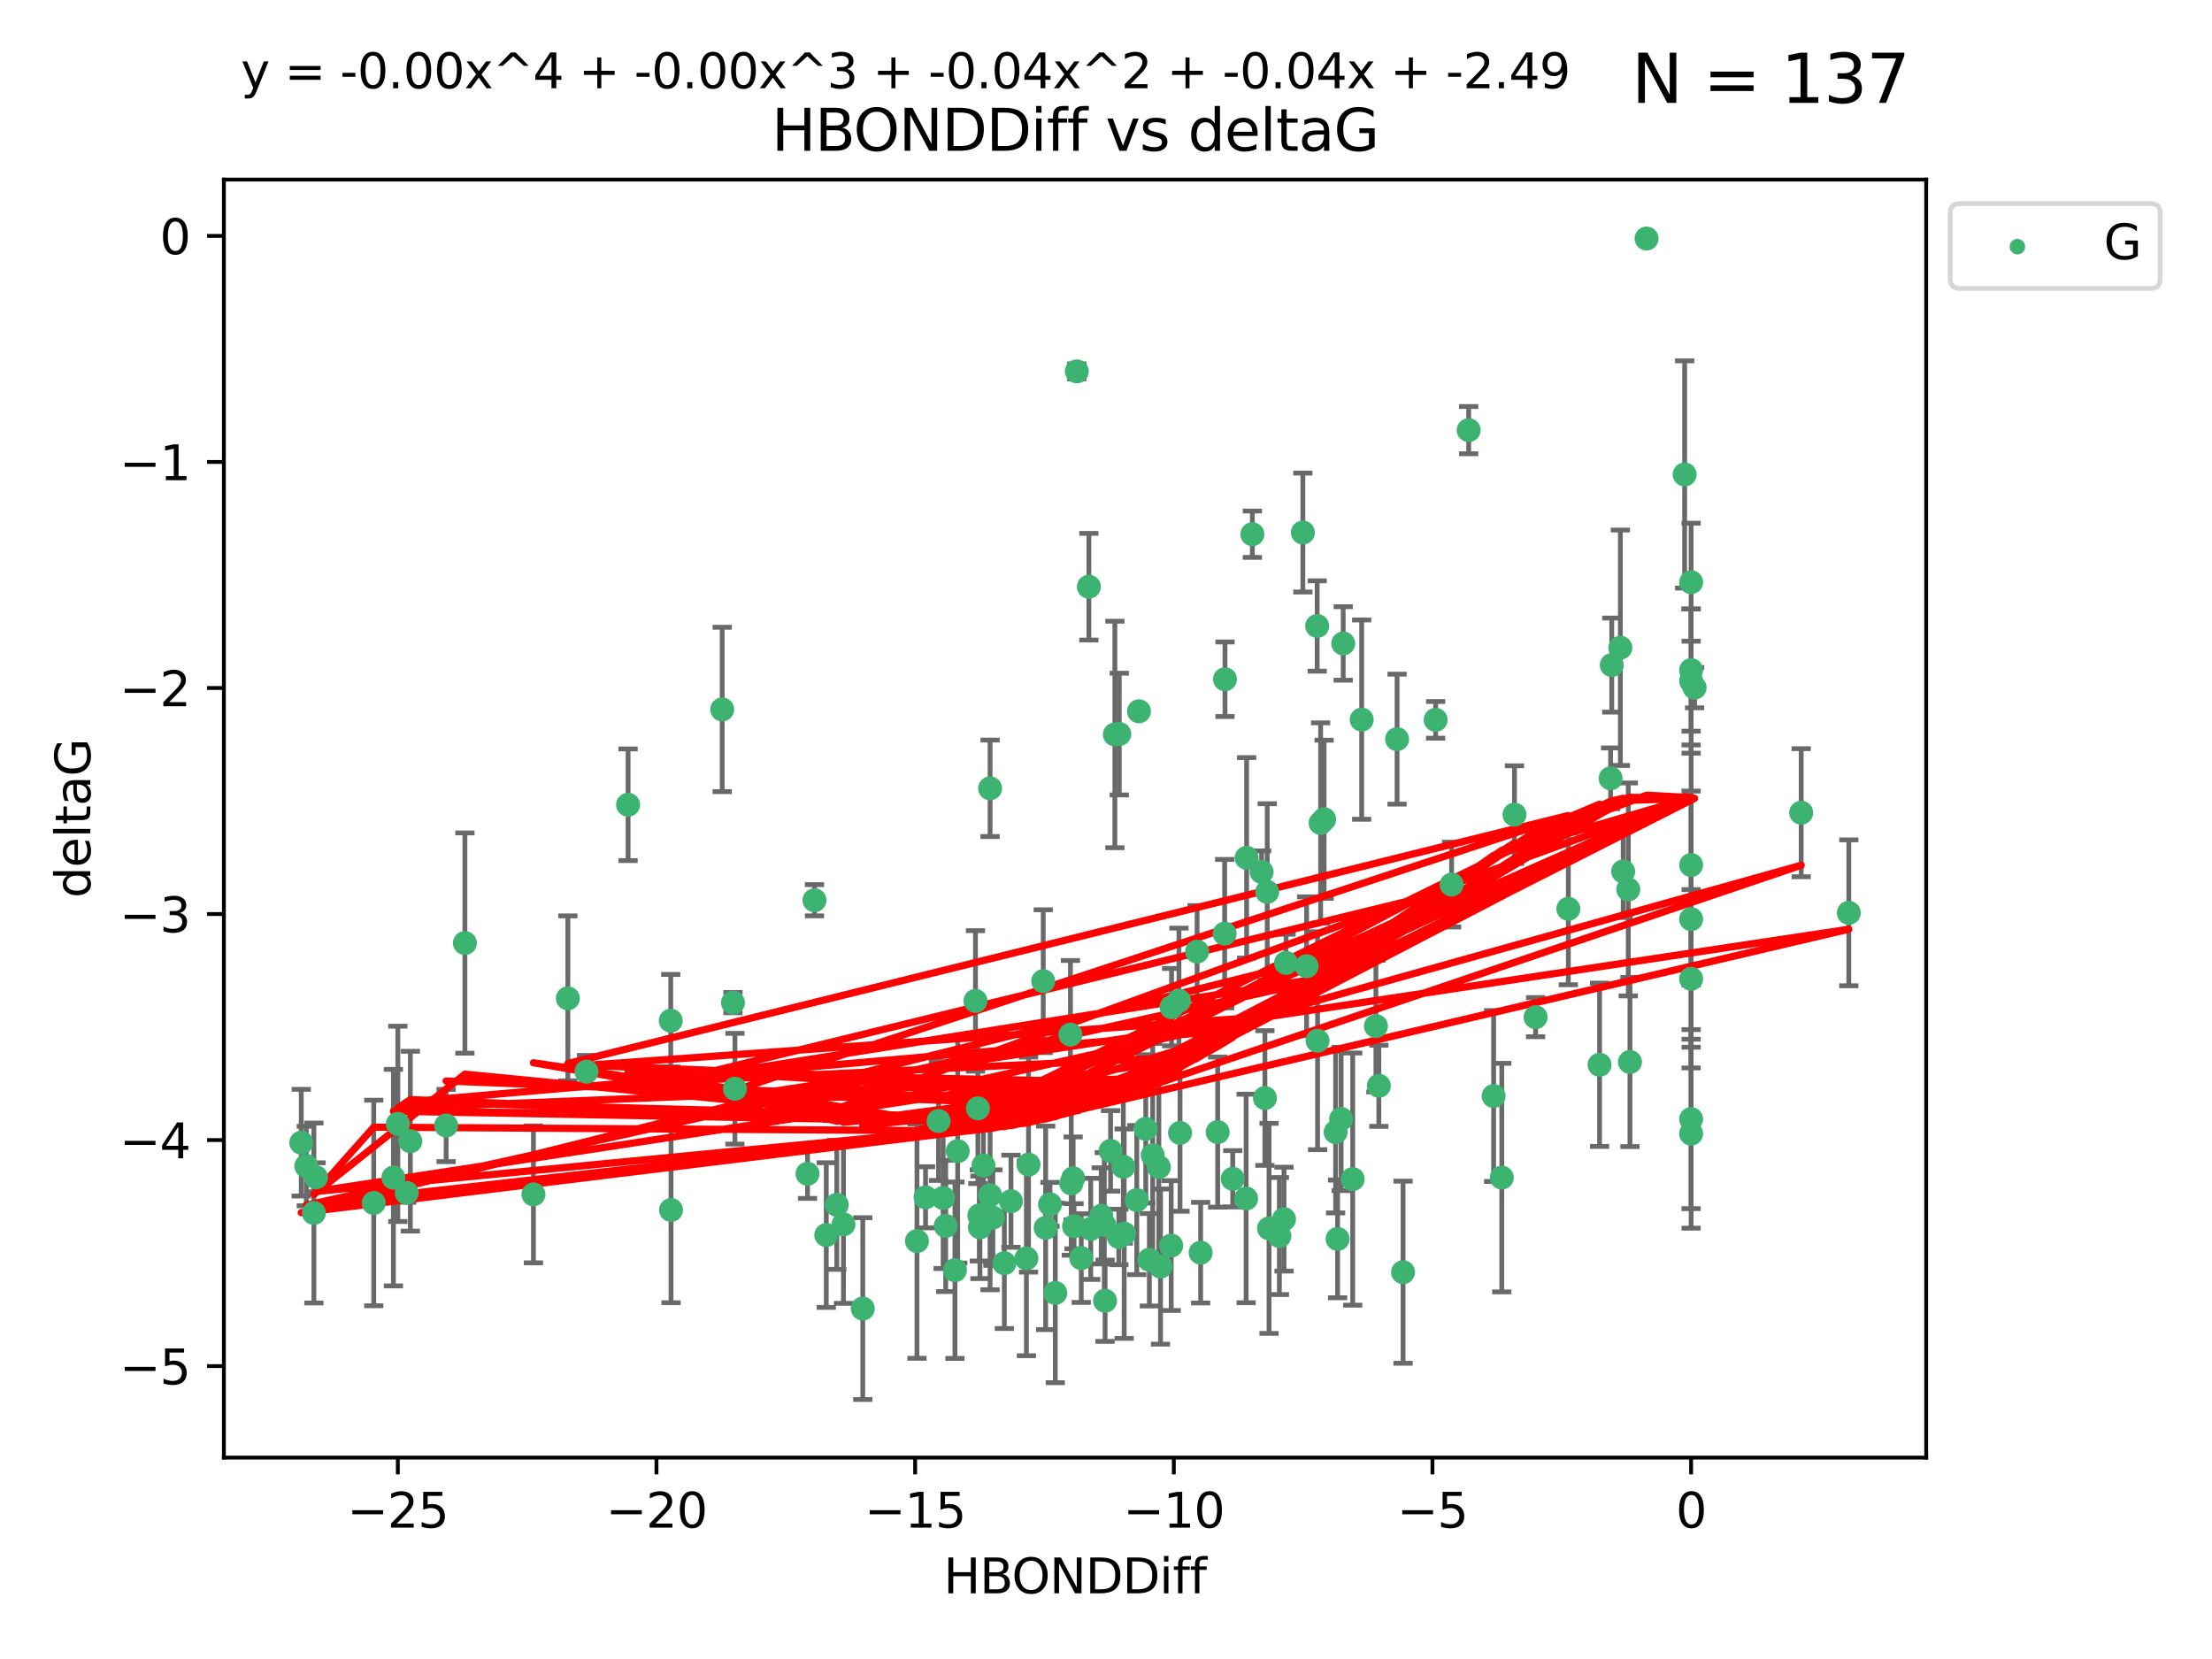 <?xml version="1.0" encoding="utf-8" standalone="no"?>
<!DOCTYPE svg PUBLIC "-//W3C//DTD SVG 1.1//EN"
  "http://www.w3.org/Graphics/SVG/1.1/DTD/svg11.dtd">
<svg xmlns:xlink="http://www.w3.org/1999/xlink" width="460.8pt" height="345.6pt" viewBox="0 0 460.8 345.6" xmlns="http://www.w3.org/2000/svg" version="1.1">
 <defs>
  <style type="text/css">*{stroke-linejoin: round; stroke-linecap: butt}</style>
 </defs>
 <g id="figure_1">
  <g id="patch_1">
   <path d="M 0 345.6 
L 460.8 345.6 
L 460.8 0 
L 0 0 
z
" style="fill: #ffffff"/>
  </g>
  <g id="axes_1">
   <g id="patch_2">
    <path d="M 46.64 303.64 
L 401.26 303.64 
L 401.26 37.411 
L 46.64 37.411 
z
" style="fill: #ffffff"/>
   </g>
   <g id="PathCollection_1">
    <defs>
     <path id="m01a318d862" d="M 0 1.118 
C 0.297 1.118 0.581 1 0.791 0.791 
C 1 0.581 1.118 0.297 1.118 0 
C 1.118 -0.297 1 -0.581 0.791 -0.791 
C 0.581 -1 0.297 -1.118 0 -1.118 
C -0.297 -1.118 -0.581 -1 -0.791 -0.791 
C -1 -0.581 -1.118 -0.297 -1.118 0 
C -1.118 0.297 -1 0.581 -0.791 0.791 
C -0.581 1 -0.297 1.118 0 1.118 
z
" style="stroke: #3cb371"/>
    </defs>
    <g clip-path="url(#p2086e17edd)">
     <use xlink:href="#m01a318d862" x="172.13" y="257.284" style="fill: #3cb371; stroke: #3cb371"/>
     <use xlink:href="#m01a318d862" x="218.738" y="250.888" style="fill: #3cb371; stroke: #3cb371"/>
     <use xlink:href="#m01a318d862" x="198.934" y="264.608" style="fill: #3cb371; stroke: #3cb371"/>
     <use xlink:href="#m01a318d862" x="225.243" y="262.087" style="fill: #3cb371; stroke: #3cb371"/>
     <use xlink:href="#m01a318d862" x="233.069" y="257.683" style="fill: #3cb371; stroke: #3cb371"/>
     <use xlink:href="#m01a318d862" x="240.132" y="240.653" style="fill: #3cb371; stroke: #3cb371"/>
     <use xlink:href="#m01a318d862" x="175.71" y="255.059" style="fill: #3cb371; stroke: #3cb371"/>
     <use xlink:href="#m01a318d862" x="234.009" y="243.067" style="fill: #3cb371; stroke: #3cb371"/>
     <use xlink:href="#m01a318d862" x="179.734" y="272.602" style="fill: #3cb371; stroke: #3cb371"/>
     <use xlink:href="#m01a318d862" x="230.047" y="255.152" style="fill: #3cb371; stroke: #3cb371"/>
     <use xlink:href="#m01a318d862" x="174.317" y="250.988" style="fill: #3cb371; stroke: #3cb371"/>
     <use xlink:href="#m01a318d862" x="139.788" y="252.06" style="fill: #3cb371; stroke: #3cb371"/>
     <use xlink:href="#m01a318d862" x="250.114" y="260.958" style="fill: #3cb371; stroke: #3cb371"/>
     <use xlink:href="#m01a318d862" x="65.843" y="245.251" style="fill: #3cb371; stroke: #3cb371"/>
     <use xlink:href="#m01a318d862" x="213.819" y="262.146" style="fill: #3cb371; stroke: #3cb371"/>
     <use xlink:href="#m01a318d862" x="223.163" y="246.531" style="fill: #3cb371; stroke: #3cb371"/>
     <use xlink:href="#m01a318d862" x="197.007" y="255.381" style="fill: #3cb371; stroke: #3cb371"/>
     <use xlink:href="#m01a318d862" x="241.755" y="263.848" style="fill: #3cb371; stroke: #3cb371"/>
     <use xlink:href="#m01a318d862" x="82.878" y="234.117" style="fill: #3cb371; stroke: #3cb371"/>
     <use xlink:href="#m01a318d862" x="85.483" y="237.73" style="fill: #3cb371; stroke: #3cb371"/>
     <use xlink:href="#m01a318d862" x="168.222" y="244.522" style="fill: #3cb371; stroke: #3cb371"/>
     <use xlink:href="#m01a318d862" x="81.954" y="245.321" style="fill: #3cb371; stroke: #3cb371"/>
     <use xlink:href="#m01a318d862" x="214.262" y="242.608" style="fill: #3cb371; stroke: #3cb371"/>
     <use xlink:href="#m01a318d862" x="229.406" y="253.284" style="fill: #3cb371; stroke: #3cb371"/>
     <use xlink:href="#m01a318d862" x="192.81" y="249.425" style="fill: #3cb371; stroke: #3cb371"/>
     <use xlink:href="#m01a318d862" x="199.507" y="239.805" style="fill: #3cb371; stroke: #3cb371"/>
     <use xlink:href="#m01a318d862" x="241.409" y="243.117" style="fill: #3cb371; stroke: #3cb371"/>
     <use xlink:href="#m01a318d862" x="217.829" y="255.784" style="fill: #3cb371; stroke: #3cb371"/>
     <use xlink:href="#m01a318d862" x="84.717" y="248.497" style="fill: #3cb371; stroke: #3cb371"/>
     <use xlink:href="#m01a318d862" x="259.59" y="249.667" style="fill: #3cb371; stroke: #3cb371"/>
     <use xlink:href="#m01a318d862" x="191.022" y="258.543" style="fill: #3cb371; stroke: #3cb371"/>
     <use xlink:href="#m01a318d862" x="77.857" y="250.601" style="fill: #3cb371; stroke: #3cb371"/>
     <use xlink:href="#m01a318d862" x="65.389" y="252.689" style="fill: #3cb371; stroke: #3cb371"/>
     <use xlink:href="#m01a318d862" x="96.847" y="196.454" style="fill: #3cb371; stroke: #3cb371"/>
     <use xlink:href="#m01a318d862" x="209.226" y="263.149" style="fill: #3cb371; stroke: #3cb371"/>
     <use xlink:href="#m01a318d862" x="234.187" y="256.993" style="fill: #3cb371; stroke: #3cb371"/>
     <use xlink:href="#m01a318d862" x="245.821" y="236.004" style="fill: #3cb371; stroke: #3cb371"/>
     <use xlink:href="#m01a318d862" x="219.837" y="269.341" style="fill: #3cb371; stroke: #3cb371"/>
     <use xlink:href="#m01a318d862" x="204.137" y="255.674" style="fill: #3cb371; stroke: #3cb371"/>
     <use xlink:href="#m01a318d862" x="223.742" y="255.448" style="fill: #3cb371; stroke: #3cb371"/>
     <use xlink:href="#m01a318d862" x="224.32" y="77.364" style="fill: #3cb371; stroke: #3cb371"/>
     <use xlink:href="#m01a318d862" x="243.983" y="259.474" style="fill: #3cb371; stroke: #3cb371"/>
     <use xlink:href="#m01a318d862" x="266.52" y="257.489" style="fill: #3cb371; stroke: #3cb371"/>
     <use xlink:href="#m01a318d862" x="223.553" y="245.469" style="fill: #3cb371; stroke: #3cb371"/>
     <use xlink:href="#m01a318d862" x="206.83" y="253.646" style="fill: #3cb371; stroke: #3cb371"/>
     <use xlink:href="#m01a318d862" x="236.812" y="249.995" style="fill: #3cb371; stroke: #3cb371"/>
     <use xlink:href="#m01a318d862" x="245.6" y="208.49" style="fill: #3cb371; stroke: #3cb371"/>
     <use xlink:href="#m01a318d862" x="227.222" y="255.997" style="fill: #3cb371; stroke: #3cb371"/>
     <use xlink:href="#m01a318d862" x="92.937" y="234.461" style="fill: #3cb371; stroke: #3cb371"/>
     <use xlink:href="#m01a318d862" x="230.21" y="270.968" style="fill: #3cb371; stroke: #3cb371"/>
     <use xlink:href="#m01a318d862" x="375.222" y="169.303" style="fill: #3cb371; stroke: #3cb371"/>
     <use xlink:href="#m01a318d862" x="264.367" y="255.893" style="fill: #3cb371; stroke: #3cb371"/>
     <use xlink:href="#m01a318d862" x="239.433" y="262.428" style="fill: #3cb371; stroke: #3cb371"/>
     <use xlink:href="#m01a318d862" x="130.843" y="167.644" style="fill: #3cb371; stroke: #3cb371"/>
     <use xlink:href="#m01a318d862" x="204.018" y="253.189" style="fill: #3cb371; stroke: #3cb371"/>
     <use xlink:href="#m01a318d862" x="256.801" y="245.562" style="fill: #3cb371; stroke: #3cb371"/>
     <use xlink:href="#m01a318d862" x="253.665" y="235.834" style="fill: #3cb371; stroke: #3cb371"/>
     <use xlink:href="#m01a318d862" x="244.06" y="209.808" style="fill: #3cb371; stroke: #3cb371"/>
     <use xlink:href="#m01a318d862" x="203.21" y="208.509" style="fill: #3cb371; stroke: #3cb371"/>
     <use xlink:href="#m01a318d862" x="206.252" y="248.994" style="fill: #3cb371; stroke: #3cb371"/>
     <use xlink:href="#m01a318d862" x="255.191" y="141.495" style="fill: #3cb371; stroke: #3cb371"/>
     <use xlink:href="#m01a318d862" x="232.249" y="153.006" style="fill: #3cb371; stroke: #3cb371"/>
     <use xlink:href="#m01a318d862" x="118.294" y="207.976" style="fill: #3cb371; stroke: #3cb371"/>
     <use xlink:href="#m01a318d862" x="326.712" y="189.322" style="fill: #3cb371; stroke: #3cb371"/>
     <use xlink:href="#m01a318d862" x="150.446" y="147.793" style="fill: #3cb371; stroke: #3cb371"/>
     <use xlink:href="#m01a318d862" x="152.69" y="208.866" style="fill: #3cb371; stroke: #3cb371"/>
     <use xlink:href="#m01a318d862" x="385.141" y="190.16" style="fill: #3cb371; stroke: #3cb371"/>
     <use xlink:href="#m01a318d862" x="210.602" y="250.239" style="fill: #3cb371; stroke: #3cb371"/>
     <use xlink:href="#m01a318d862" x="231.358" y="239.743" style="fill: #3cb371; stroke: #3cb371"/>
     <use xlink:href="#m01a318d862" x="196.474" y="249.548" style="fill: #3cb371; stroke: #3cb371"/>
     <use xlink:href="#m01a318d862" x="292.284" y="265.026" style="fill: #3cb371; stroke: #3cb371"/>
     <use xlink:href="#m01a318d862" x="203.713" y="230.89" style="fill: #3cb371; stroke: #3cb371"/>
     <use xlink:href="#m01a318d862" x="62.759" y="238.044" style="fill: #3cb371; stroke: #3cb371"/>
     <use xlink:href="#m01a318d862" x="283.663" y="149.908" style="fill: #3cb371; stroke: #3cb371"/>
     <use xlink:href="#m01a318d862" x="337.552" y="134.939" style="fill: #3cb371; stroke: #3cb371"/>
     <use xlink:href="#m01a318d862" x="274.395" y="130.406" style="fill: #3cb371; stroke: #3cb371"/>
     <use xlink:href="#m01a318d862" x="63.81" y="242.913" style="fill: #3cb371; stroke: #3cb371"/>
     <use xlink:href="#m01a318d862" x="206.254" y="164.222" style="fill: #3cb371; stroke: #3cb371"/>
     <use xlink:href="#m01a318d862" x="237.272" y="148.18" style="fill: #3cb371; stroke: #3cb371"/>
     <use xlink:href="#m01a318d862" x="122.19" y="223.248" style="fill: #3cb371; stroke: #3cb371"/>
     <use xlink:href="#m01a318d862" x="263.503" y="228.74" style="fill: #3cb371; stroke: #3cb371"/>
     <use xlink:href="#m01a318d862" x="302.397" y="184.275" style="fill: #3cb371; stroke: #3cb371"/>
     <use xlink:href="#m01a318d862" x="286.629" y="213.757" style="fill: #3cb371; stroke: #3cb371"/>
     <use xlink:href="#m01a318d862" x="278.647" y="258.09" style="fill: #3cb371; stroke: #3cb371"/>
     <use xlink:href="#m01a318d862" x="274.472" y="216.806" style="fill: #3cb371; stroke: #3cb371"/>
     <use xlink:href="#m01a318d862" x="271.412" y="110.937" style="fill: #3cb371; stroke: #3cb371"/>
     <use xlink:href="#m01a318d862" x="339.202" y="185.287" style="fill: #3cb371; stroke: #3cb371"/>
     <use xlink:href="#m01a318d862" x="352.291" y="139.595" style="fill: #3cb371; stroke: #3cb371"/>
     <use xlink:href="#m01a318d862" x="233.165" y="152.915" style="fill: #3cb371; stroke: #3cb371"/>
     <use xlink:href="#m01a318d862" x="153.097" y="226.803" style="fill: #3cb371; stroke: #3cb371"/>
     <use xlink:href="#m01a318d862" x="111.126" y="248.808" style="fill: #3cb371; stroke: #3cb371"/>
     <use xlink:href="#m01a318d862" x="204.867" y="242.805" style="fill: #3cb371; stroke: #3cb371"/>
     <use xlink:href="#m01a318d862" x="305.952" y="89.605" style="fill: #3cb371; stroke: #3cb371"/>
     <use xlink:href="#m01a318d862" x="255.118" y="194.495" style="fill: #3cb371; stroke: #3cb371"/>
     <use xlink:href="#m01a318d862" x="238.683" y="235.161" style="fill: #3cb371; stroke: #3cb371"/>
     <use xlink:href="#m01a318d862" x="315.498" y="169.703" style="fill: #3cb371; stroke: #3cb371"/>
     <use xlink:href="#m01a318d862" x="260.889" y="111.286" style="fill: #3cb371; stroke: #3cb371"/>
     <use xlink:href="#m01a318d862" x="279.381" y="233.098" style="fill: #3cb371; stroke: #3cb371"/>
     <use xlink:href="#m01a318d862" x="275.839" y="170.669" style="fill: #3cb371; stroke: #3cb371"/>
     <use xlink:href="#m01a318d862" x="272.187" y="201.28" style="fill: #3cb371; stroke: #3cb371"/>
     <use xlink:href="#m01a318d862" x="275.111" y="171.438" style="fill: #3cb371; stroke: #3cb371"/>
     <use xlink:href="#m01a318d862" x="139.728" y="212.631" style="fill: #3cb371; stroke: #3cb371"/>
     <use xlink:href="#m01a318d862" x="299.068" y="149.954" style="fill: #3cb371; stroke: #3cb371"/>
     <use xlink:href="#m01a318d862" x="262.821" y="181.641" style="fill: #3cb371; stroke: #3cb371"/>
     <use xlink:href="#m01a318d862" x="291.034" y="153.978" style="fill: #3cb371; stroke: #3cb371"/>
     <use xlink:href="#m01a318d862" x="249.378" y="198.241" style="fill: #3cb371; stroke: #3cb371"/>
     <use xlink:href="#m01a318d862" x="222.992" y="215.533" style="fill: #3cb371; stroke: #3cb371"/>
     <use xlink:href="#m01a318d862" x="352.291" y="203.894" style="fill: #3cb371; stroke: #3cb371"/>
     <use xlink:href="#m01a318d862" x="217.323" y="204.395" style="fill: #3cb371; stroke: #3cb371"/>
     <use xlink:href="#m01a318d862" x="278.234" y="235.844" style="fill: #3cb371; stroke: #3cb371"/>
     <use xlink:href="#m01a318d862" x="319.896" y="211.889" style="fill: #3cb371; stroke: #3cb371"/>
     <use xlink:href="#m01a318d862" x="333.22" y="221.811" style="fill: #3cb371; stroke: #3cb371"/>
     <use xlink:href="#m01a318d862" x="259.693" y="178.699" style="fill: #3cb371; stroke: #3cb371"/>
     <use xlink:href="#m01a318d862" x="226.83" y="122.221" style="fill: #3cb371; stroke: #3cb371"/>
     <use xlink:href="#m01a318d862" x="339.552" y="221.228" style="fill: #3cb371; stroke: #3cb371"/>
     <use xlink:href="#m01a318d862" x="279.814" y="134.042" style="fill: #3cb371; stroke: #3cb371"/>
     <use xlink:href="#m01a318d862" x="287.24" y="226.193" style="fill: #3cb371; stroke: #3cb371"/>
     <use xlink:href="#m01a318d862" x="312.851" y="245.315" style="fill: #3cb371; stroke: #3cb371"/>
     <use xlink:href="#m01a318d862" x="343.014" y="49.692" style="fill: #3cb371; stroke: #3cb371"/>
     <use xlink:href="#m01a318d862" x="352.291" y="191.476" style="fill: #3cb371; stroke: #3cb371"/>
     <use xlink:href="#m01a318d862" x="195.516" y="233.533" style="fill: #3cb371; stroke: #3cb371"/>
     <use xlink:href="#m01a318d862" x="335.519" y="162.139" style="fill: #3cb371; stroke: #3cb371"/>
     <use xlink:href="#m01a318d862" x="338.141" y="181.545" style="fill: #3cb371; stroke: #3cb371"/>
     <use xlink:href="#m01a318d862" x="267.908" y="200.583" style="fill: #3cb371; stroke: #3cb371"/>
     <use xlink:href="#m01a318d862" x="352.291" y="236.163" style="fill: #3cb371; stroke: #3cb371"/>
     <use xlink:href="#m01a318d862" x="267.486" y="253.971" style="fill: #3cb371; stroke: #3cb371"/>
     <use xlink:href="#m01a318d862" x="352.291" y="180.195" style="fill: #3cb371; stroke: #3cb371"/>
     <use xlink:href="#m01a318d862" x="281.792" y="245.627" style="fill: #3cb371; stroke: #3cb371"/>
     <use xlink:href="#m01a318d862" x="311.152" y="228.321" style="fill: #3cb371; stroke: #3cb371"/>
     <use xlink:href="#m01a318d862" x="352.291" y="141.878" style="fill: #3cb371; stroke: #3cb371"/>
     <use xlink:href="#m01a318d862" x="335.76" y="138.547" style="fill: #3cb371; stroke: #3cb371"/>
     <use xlink:href="#m01a318d862" x="353.019" y="143.254" style="fill: #3cb371; stroke: #3cb371"/>
     <use xlink:href="#m01a318d862" x="263.988" y="185.792" style="fill: #3cb371; stroke: #3cb371"/>
     <use xlink:href="#m01a318d862" x="169.673" y="187.538" style="fill: #3cb371; stroke: #3cb371"/>
     <use xlink:href="#m01a318d862" x="352.291" y="233.133" style="fill: #3cb371; stroke: #3cb371"/>
     <use xlink:href="#m01a318d862" x="350.945" y="98.837" style="fill: #3cb371; stroke: #3cb371"/>
     <use xlink:href="#m01a318d862" x="352.291" y="121.283" style="fill: #3cb371; stroke: #3cb371"/>
    </g>
   </g>
   <g id="matplotlib.axis_1">
    <g id="xtick_1">
     <g id="line2d_1">
      <defs>
       <path id="md3b55a99c1" d="M 0 0 
L 0 3.5 
" style="stroke: #000000; stroke-width: 0.8"/>
      </defs>
      <g>
       <use xlink:href="#md3b55a99c1" x="82.873" y="303.64" style="stroke: #000000; stroke-width: 0.8"/>
      </g>
     </g>
     <g id="text_1">
      <!-- −25 -->
      <g transform="translate(72.32 318.238)scale(0.1 -0.1)">
       <defs>
        <path id="DejaVuSans-2212" d="M 678 2272 
L 4684 2272 
L 4684 1741 
L 678 1741 
L 678 2272 
z
" transform="scale(0.016)"/>
        <path id="DejaVuSans-32" d="M 1228 531 
L 3431 531 
L 3431 0 
L 469 0 
L 469 531 
Q 828 903 1448 1529 
Q 2069 2156 2228 2338 
Q 2531 2678 2651 2914 
Q 2772 3150 2772 3378 
Q 2772 3750 2511 3984 
Q 2250 4219 1831 4219 
Q 1534 4219 1204 4116 
Q 875 4013 500 3803 
L 500 4441 
Q 881 4594 1212 4672 
Q 1544 4750 1819 4750 
Q 2544 4750 2975 4387 
Q 3406 4025 3406 3419 
Q 3406 3131 3298 2873 
Q 3191 2616 2906 2266 
Q 2828 2175 2409 1742 
Q 1991 1309 1228 531 
z
" transform="scale(0.016)"/>
        <path id="DejaVuSans-35" d="M 691 4666 
L 3169 4666 
L 3169 4134 
L 1269 4134 
L 1269 2991 
Q 1406 3038 1543 3061 
Q 1681 3084 1819 3084 
Q 2600 3084 3056 2656 
Q 3513 2228 3513 1497 
Q 3513 744 3044 326 
Q 2575 -91 1722 -91 
Q 1428 -91 1123 -41 
Q 819 9 494 109 
L 494 744 
Q 775 591 1075 516 
Q 1375 441 1709 441 
Q 2250 441 2565 725 
Q 2881 1009 2881 1497 
Q 2881 1984 2565 2268 
Q 2250 2553 1709 2553 
Q 1456 2553 1204 2497 
Q 953 2441 691 2322 
L 691 4666 
z
" transform="scale(0.016)"/>
       </defs>
       <use xlink:href="#DejaVuSans-2212"/>
       <use xlink:href="#DejaVuSans-32" x="83.789"/>
       <use xlink:href="#DejaVuSans-35" x="147.412"/>
      </g>
     </g>
    </g>
    <g id="xtick_2">
     <g id="line2d_2">
      <g>
       <use xlink:href="#md3b55a99c1" x="136.756" y="303.64" style="stroke: #000000; stroke-width: 0.8"/>
      </g>
     </g>
     <g id="text_2">
      <!-- −20 -->
      <g transform="translate(126.204 318.238)scale(0.1 -0.1)">
       <defs>
        <path id="DejaVuSans-30" d="M 2034 4250 
Q 1547 4250 1301 3770 
Q 1056 3291 1056 2328 
Q 1056 1369 1301 889 
Q 1547 409 2034 409 
Q 2525 409 2770 889 
Q 3016 1369 3016 2328 
Q 3016 3291 2770 3770 
Q 2525 4250 2034 4250 
z
M 2034 4750 
Q 2819 4750 3233 4129 
Q 3647 3509 3647 2328 
Q 3647 1150 3233 529 
Q 2819 -91 2034 -91 
Q 1250 -91 836 529 
Q 422 1150 422 2328 
Q 422 3509 836 4129 
Q 1250 4750 2034 4750 
z
" transform="scale(0.016)"/>
       </defs>
       <use xlink:href="#DejaVuSans-2212"/>
       <use xlink:href="#DejaVuSans-32" x="83.789"/>
       <use xlink:href="#DejaVuSans-30" x="147.412"/>
      </g>
     </g>
    </g>
    <g id="xtick_3">
     <g id="line2d_3">
      <g>
       <use xlink:href="#md3b55a99c1" x="190.64" y="303.64" style="stroke: #000000; stroke-width: 0.8"/>
      </g>
     </g>
     <g id="text_3">
      <!-- −15 -->
      <g transform="translate(180.088 318.238)scale(0.1 -0.1)">
       <defs>
        <path id="DejaVuSans-31" d="M 794 531 
L 1825 531 
L 1825 4091 
L 703 3866 
L 703 4441 
L 1819 4666 
L 2450 4666 
L 2450 531 
L 3481 531 
L 3481 0 
L 794 0 
L 794 531 
z
" transform="scale(0.016)"/>
       </defs>
       <use xlink:href="#DejaVuSans-2212"/>
       <use xlink:href="#DejaVuSans-31" x="83.789"/>
       <use xlink:href="#DejaVuSans-35" x="147.412"/>
      </g>
     </g>
    </g>
    <g id="xtick_4">
     <g id="line2d_4">
      <g>
       <use xlink:href="#md3b55a99c1" x="244.524" y="303.64" style="stroke: #000000; stroke-width: 0.8"/>
      </g>
     </g>
     <g id="text_4">
      <!-- −10 -->
      <g transform="translate(233.972 318.238)scale(0.1 -0.1)">
       <use xlink:href="#DejaVuSans-2212"/>
       <use xlink:href="#DejaVuSans-31" x="83.789"/>
       <use xlink:href="#DejaVuSans-30" x="147.412"/>
      </g>
     </g>
    </g>
    <g id="xtick_5">
     <g id="line2d_5">
      <g>
       <use xlink:href="#md3b55a99c1" x="298.408" y="303.64" style="stroke: #000000; stroke-width: 0.8"/>
      </g>
     </g>
     <g id="text_5">
      <!-- −5 -->
      <g transform="translate(291.036 318.238)scale(0.1 -0.1)">
       <use xlink:href="#DejaVuSans-2212"/>
       <use xlink:href="#DejaVuSans-35" x="83.789"/>
      </g>
     </g>
    </g>
    <g id="xtick_6">
     <g id="line2d_6">
      <g>
       <use xlink:href="#md3b55a99c1" x="352.291" y="303.64" style="stroke: #000000; stroke-width: 0.8"/>
      </g>
     </g>
     <g id="text_6">
      <!-- 0 -->
      <g transform="translate(349.11 318.238)scale(0.1 -0.1)">
       <use xlink:href="#DejaVuSans-30"/>
      </g>
     </g>
    </g>
    <g id="text_7">
     <!-- HBONDDiff -->
     <g transform="translate(196.561 331.917)scale(0.1 -0.1)">
      <defs>
       <path id="DejaVuSans-48" d="M 628 4666 
L 1259 4666 
L 1259 2753 
L 3553 2753 
L 3553 4666 
L 4184 4666 
L 4184 0 
L 3553 0 
L 3553 2222 
L 1259 2222 
L 1259 0 
L 628 0 
L 628 4666 
z
" transform="scale(0.016)"/>
       <path id="DejaVuSans-42" d="M 1259 2228 
L 1259 519 
L 2272 519 
Q 2781 519 3026 730 
Q 3272 941 3272 1375 
Q 3272 1813 3026 2020 
Q 2781 2228 2272 2228 
L 1259 2228 
z
M 1259 4147 
L 1259 2741 
L 2194 2741 
Q 2656 2741 2882 2914 
Q 3109 3088 3109 3444 
Q 3109 3797 2882 3972 
Q 2656 4147 2194 4147 
L 1259 4147 
z
M 628 4666 
L 2241 4666 
Q 2963 4666 3353 4366 
Q 3744 4066 3744 3513 
Q 3744 3084 3544 2831 
Q 3344 2578 2956 2516 
Q 3422 2416 3680 2098 
Q 3938 1781 3938 1306 
Q 3938 681 3513 340 
Q 3088 0 2303 0 
L 628 0 
L 628 4666 
z
" transform="scale(0.016)"/>
       <path id="DejaVuSans-4f" d="M 2522 4238 
Q 1834 4238 1429 3725 
Q 1025 3213 1025 2328 
Q 1025 1447 1429 934 
Q 1834 422 2522 422 
Q 3209 422 3611 934 
Q 4013 1447 4013 2328 
Q 4013 3213 3611 3725 
Q 3209 4238 2522 4238 
z
M 2522 4750 
Q 3503 4750 4090 4092 
Q 4678 3434 4678 2328 
Q 4678 1225 4090 567 
Q 3503 -91 2522 -91 
Q 1538 -91 948 565 
Q 359 1222 359 2328 
Q 359 3434 948 4092 
Q 1538 4750 2522 4750 
z
" transform="scale(0.016)"/>
       <path id="DejaVuSans-4e" d="M 628 4666 
L 1478 4666 
L 3547 763 
L 3547 4666 
L 4159 4666 
L 4159 0 
L 3309 0 
L 1241 3903 
L 1241 0 
L 628 0 
L 628 4666 
z
" transform="scale(0.016)"/>
       <path id="DejaVuSans-44" d="M 1259 4147 
L 1259 519 
L 2022 519 
Q 2988 519 3436 956 
Q 3884 1394 3884 2338 
Q 3884 3275 3436 3711 
Q 2988 4147 2022 4147 
L 1259 4147 
z
M 628 4666 
L 1925 4666 
Q 3281 4666 3915 4102 
Q 4550 3538 4550 2338 
Q 4550 1131 3912 565 
Q 3275 0 1925 0 
L 628 0 
L 628 4666 
z
" transform="scale(0.016)"/>
       <path id="DejaVuSans-69" d="M 603 3500 
L 1178 3500 
L 1178 0 
L 603 0 
L 603 3500 
z
M 603 4863 
L 1178 4863 
L 1178 4134 
L 603 4134 
L 603 4863 
z
" transform="scale(0.016)"/>
       <path id="DejaVuSans-66" d="M 2375 4863 
L 2375 4384 
L 1825 4384 
Q 1516 4384 1395 4259 
Q 1275 4134 1275 3809 
L 1275 3500 
L 2222 3500 
L 2222 3053 
L 1275 3053 
L 1275 0 
L 697 0 
L 697 3053 
L 147 3053 
L 147 3500 
L 697 3500 
L 697 3744 
Q 697 4328 969 4595 
Q 1241 4863 1831 4863 
L 2375 4863 
z
" transform="scale(0.016)"/>
      </defs>
      <use xlink:href="#DejaVuSans-48"/>
      <use xlink:href="#DejaVuSans-42" x="75.195"/>
      <use xlink:href="#DejaVuSans-4f" x="142.049"/>
      <use xlink:href="#DejaVuSans-4e" x="220.76"/>
      <use xlink:href="#DejaVuSans-44" x="295.564"/>
      <use xlink:href="#DejaVuSans-44" x="372.566"/>
      <use xlink:href="#DejaVuSans-69" x="449.568"/>
      <use xlink:href="#DejaVuSans-66" x="477.352"/>
      <use xlink:href="#DejaVuSans-66" x="512.557"/>
     </g>
    </g>
   </g>
   <g id="matplotlib.axis_2">
    <g id="ytick_1">
     <g id="line2d_7">
      <defs>
       <path id="ma2dd498a5b" d="M 0 0 
L -3.5 0 
" style="stroke: #000000; stroke-width: 0.8"/>
      </defs>
      <g>
       <use xlink:href="#ma2dd498a5b" x="46.64" y="284.581" style="stroke: #000000; stroke-width: 0.8"/>
      </g>
     </g>
     <g id="text_8">
      <!-- −5 -->
      <g transform="translate(24.898 288.38)scale(0.1 -0.1)">
       <use xlink:href="#DejaVuSans-2212"/>
       <use xlink:href="#DejaVuSans-35" x="83.789"/>
      </g>
     </g>
    </g>
    <g id="ytick_2">
     <g id="line2d_8">
      <g>
       <use xlink:href="#ma2dd498a5b" x="46.64" y="237.494" style="stroke: #000000; stroke-width: 0.8"/>
      </g>
     </g>
     <g id="text_9">
      <!-- −4 -->
      <g transform="translate(24.898 241.293)scale(0.1 -0.1)">
       <defs>
        <path id="DejaVuSans-34" d="M 2419 4116 
L 825 1625 
L 2419 1625 
L 2419 4116 
z
M 2253 4666 
L 3047 4666 
L 3047 1625 
L 3713 1625 
L 3713 1100 
L 3047 1100 
L 3047 0 
L 2419 0 
L 2419 1100 
L 313 1100 
L 313 1709 
L 2253 4666 
z
" transform="scale(0.016)"/>
       </defs>
       <use xlink:href="#DejaVuSans-2212"/>
       <use xlink:href="#DejaVuSans-34" x="83.789"/>
      </g>
     </g>
    </g>
    <g id="ytick_3">
     <g id="line2d_9">
      <g>
       <use xlink:href="#ma2dd498a5b" x="46.64" y="190.406" style="stroke: #000000; stroke-width: 0.8"/>
      </g>
     </g>
     <g id="text_10">
      <!-- −3 -->
      <g transform="translate(24.898 194.206)scale(0.1 -0.1)">
       <defs>
        <path id="DejaVuSans-33" d="M 2597 2516 
Q 3050 2419 3304 2112 
Q 3559 1806 3559 1356 
Q 3559 666 3084 287 
Q 2609 -91 1734 -91 
Q 1441 -91 1130 -33 
Q 819 25 488 141 
L 488 750 
Q 750 597 1062 519 
Q 1375 441 1716 441 
Q 2309 441 2620 675 
Q 2931 909 2931 1356 
Q 2931 1769 2642 2001 
Q 2353 2234 1838 2234 
L 1294 2234 
L 1294 2753 
L 1863 2753 
Q 2328 2753 2575 2939 
Q 2822 3125 2822 3475 
Q 2822 3834 2567 4026 
Q 2313 4219 1838 4219 
Q 1578 4219 1281 4162 
Q 984 4106 628 3988 
L 628 4550 
Q 988 4650 1302 4700 
Q 1616 4750 1894 4750 
Q 2613 4750 3031 4423 
Q 3450 4097 3450 3541 
Q 3450 3153 3228 2886 
Q 3006 2619 2597 2516 
z
" transform="scale(0.016)"/>
       </defs>
       <use xlink:href="#DejaVuSans-2212"/>
       <use xlink:href="#DejaVuSans-33" x="83.789"/>
      </g>
     </g>
    </g>
    <g id="ytick_4">
     <g id="line2d_10">
      <g>
       <use xlink:href="#ma2dd498a5b" x="46.64" y="143.319" style="stroke: #000000; stroke-width: 0.8"/>
      </g>
     </g>
     <g id="text_11">
      <!-- −2 -->
      <g transform="translate(24.898 147.118)scale(0.1 -0.1)">
       <use xlink:href="#DejaVuSans-2212"/>
       <use xlink:href="#DejaVuSans-32" x="83.789"/>
      </g>
     </g>
    </g>
    <g id="ytick_5">
     <g id="line2d_11">
      <g>
       <use xlink:href="#ma2dd498a5b" x="46.64" y="96.232" style="stroke: #000000; stroke-width: 0.8"/>
      </g>
     </g>
     <g id="text_12">
      <!-- −1 -->
      <g transform="translate(24.898 100.031)scale(0.1 -0.1)">
       <use xlink:href="#DejaVuSans-2212"/>
       <use xlink:href="#DejaVuSans-31" x="83.789"/>
      </g>
     </g>
    </g>
    <g id="ytick_6">
     <g id="line2d_12">
      <g>
       <use xlink:href="#ma2dd498a5b" x="46.64" y="49.145" style="stroke: #000000; stroke-width: 0.8"/>
      </g>
     </g>
     <g id="text_13">
      <!-- 0 -->
      <g transform="translate(33.278 52.944)scale(0.1 -0.1)">
       <use xlink:href="#DejaVuSans-30"/>
      </g>
     </g>
    </g>
    <g id="text_14">
     <!-- deltaG -->
     <g transform="translate(18.818 187.064)rotate(-90)scale(0.1 -0.1)">
      <defs>
       <path id="DejaVuSans-64" d="M 2906 2969 
L 2906 4863 
L 3481 4863 
L 3481 0 
L 2906 0 
L 2906 525 
Q 2725 213 2448 61 
Q 2172 -91 1784 -91 
Q 1150 -91 751 415 
Q 353 922 353 1747 
Q 353 2572 751 3078 
Q 1150 3584 1784 3584 
Q 2172 3584 2448 3432 
Q 2725 3281 2906 2969 
z
M 947 1747 
Q 947 1113 1208 752 
Q 1469 391 1925 391 
Q 2381 391 2643 752 
Q 2906 1113 2906 1747 
Q 2906 2381 2643 2742 
Q 2381 3103 1925 3103 
Q 1469 3103 1208 2742 
Q 947 2381 947 1747 
z
" transform="scale(0.016)"/>
       <path id="DejaVuSans-65" d="M 3597 1894 
L 3597 1613 
L 953 1613 
Q 991 1019 1311 708 
Q 1631 397 2203 397 
Q 2534 397 2845 478 
Q 3156 559 3463 722 
L 3463 178 
Q 3153 47 2828 -22 
Q 2503 -91 2169 -91 
Q 1331 -91 842 396 
Q 353 884 353 1716 
Q 353 2575 817 3079 
Q 1281 3584 2069 3584 
Q 2775 3584 3186 3129 
Q 3597 2675 3597 1894 
z
M 3022 2063 
Q 3016 2534 2758 2815 
Q 2500 3097 2075 3097 
Q 1594 3097 1305 2825 
Q 1016 2553 972 2059 
L 3022 2063 
z
" transform="scale(0.016)"/>
       <path id="DejaVuSans-6c" d="M 603 4863 
L 1178 4863 
L 1178 0 
L 603 0 
L 603 4863 
z
" transform="scale(0.016)"/>
       <path id="DejaVuSans-74" d="M 1172 4494 
L 1172 3500 
L 2356 3500 
L 2356 3053 
L 1172 3053 
L 1172 1153 
Q 1172 725 1289 603 
Q 1406 481 1766 481 
L 2356 481 
L 2356 0 
L 1766 0 
Q 1100 0 847 248 
Q 594 497 594 1153 
L 594 3053 
L 172 3053 
L 172 3500 
L 594 3500 
L 594 4494 
L 1172 4494 
z
" transform="scale(0.016)"/>
       <path id="DejaVuSans-61" d="M 2194 1759 
Q 1497 1759 1228 1600 
Q 959 1441 959 1056 
Q 959 750 1161 570 
Q 1363 391 1709 391 
Q 2188 391 2477 730 
Q 2766 1069 2766 1631 
L 2766 1759 
L 2194 1759 
z
M 3341 1997 
L 3341 0 
L 2766 0 
L 2766 531 
Q 2569 213 2275 61 
Q 1981 -91 1556 -91 
Q 1019 -91 701 211 
Q 384 513 384 1019 
Q 384 1609 779 1909 
Q 1175 2209 1959 2209 
L 2766 2209 
L 2766 2266 
Q 2766 2663 2505 2880 
Q 2244 3097 1772 3097 
Q 1472 3097 1187 3025 
Q 903 2953 641 2809 
L 641 3341 
Q 956 3463 1253 3523 
Q 1550 3584 1831 3584 
Q 2591 3584 2966 3190 
Q 3341 2797 3341 1997 
z
" transform="scale(0.016)"/>
       <path id="DejaVuSans-47" d="M 3809 666 
L 3809 1919 
L 2778 1919 
L 2778 2438 
L 4434 2438 
L 4434 434 
Q 4069 175 3628 42 
Q 3188 -91 2688 -91 
Q 1594 -91 976 548 
Q 359 1188 359 2328 
Q 359 3472 976 4111 
Q 1594 4750 2688 4750 
Q 3144 4750 3555 4637 
Q 3966 4525 4313 4306 
L 4313 3634 
Q 3963 3931 3569 4081 
Q 3175 4231 2741 4231 
Q 1884 4231 1454 3753 
Q 1025 3275 1025 2328 
Q 1025 1384 1454 906 
Q 1884 428 2741 428 
Q 3075 428 3337 486 
Q 3600 544 3809 666 
z
" transform="scale(0.016)"/>
      </defs>
      <use xlink:href="#DejaVuSans-64"/>
      <use xlink:href="#DejaVuSans-65" x="63.477"/>
      <use xlink:href="#DejaVuSans-6c" x="125"/>
      <use xlink:href="#DejaVuSans-74" x="152.783"/>
      <use xlink:href="#DejaVuSans-61" x="191.992"/>
      <use xlink:href="#DejaVuSans-47" x="253.271"/>
     </g>
    </g>
   </g>
   <g id="LineCollection_1">
    <path d="M 172.13 272.354 
L 172.13 242.215 
" clip-path="url(#p2086e17edd)" style="fill: none; stroke: #696969"/>
    <path d="M 218.738 255.459 
L 218.738 246.318 
" clip-path="url(#p2086e17edd)" style="fill: none; stroke: #696969"/>
    <path d="M 198.934 282.98 
L 198.934 246.237 
" clip-path="url(#p2086e17edd)" style="fill: none; stroke: #696969"/>
    <path d="M 225.243 271.318 
L 225.243 252.855 
" clip-path="url(#p2086e17edd)" style="fill: none; stroke: #696969"/>
    <path d="M 233.069 263.468 
L 233.069 251.897 
" clip-path="url(#p2086e17edd)" style="fill: none; stroke: #696969"/>
    <path d="M 240.132 263.922 
L 240.132 217.383 
" clip-path="url(#p2086e17edd)" style="fill: none; stroke: #696969"/>
    <path d="M 175.71 271.512 
L 175.71 238.607 
" clip-path="url(#p2086e17edd)" style="fill: none; stroke: #696969"/>
    <path d="M 234.009 258.98 
L 234.009 227.153 
" clip-path="url(#p2086e17edd)" style="fill: none; stroke: #696969"/>
    <path d="M 179.734 291.539 
L 179.734 253.666 
" clip-path="url(#p2086e17edd)" style="fill: none; stroke: #696969"/>
    <path d="M 230.047 270.186 
L 230.047 240.118 
" clip-path="url(#p2086e17edd)" style="fill: none; stroke: #696969"/>
    <path d="M 174.317 264.426 
L 174.317 237.55 
" clip-path="url(#p2086e17edd)" style="fill: none; stroke: #696969"/>
    <path d="M 139.788 271.388 
L 139.788 232.732 
" clip-path="url(#p2086e17edd)" style="fill: none; stroke: #696969"/>
    <path d="M 250.114 271.438 
L 250.114 250.478 
" clip-path="url(#p2086e17edd)" style="fill: none; stroke: #696969"/>
    <path d="M 65.843 248.273 
L 65.843 242.228 
" clip-path="url(#p2086e17edd)" style="fill: none; stroke: #696969"/>
    <path d="M 213.819 282.417 
L 213.819 241.876 
" clip-path="url(#p2086e17edd)" style="fill: none; stroke: #696969"/>
    <path d="M 223.163 261.48 
L 223.163 231.582 
" clip-path="url(#p2086e17edd)" style="fill: none; stroke: #696969"/>
    <path d="M 197.007 269.052 
L 197.007 241.71 
" clip-path="url(#p2086e17edd)" style="fill: none; stroke: #696969"/>
    <path d="M 241.755 280.009 
L 241.755 247.686 
" clip-path="url(#p2086e17edd)" style="fill: none; stroke: #696969"/>
    <path d="M 82.878 254.458 
L 82.878 213.775 
" clip-path="url(#p2086e17edd)" style="fill: none; stroke: #696969"/>
    <path d="M 85.483 256.455 
L 85.483 219.005 
" clip-path="url(#p2086e17edd)" style="fill: none; stroke: #696969"/>
    <path d="M 168.222 249.651 
L 168.222 239.392 
" clip-path="url(#p2086e17edd)" style="fill: none; stroke: #696969"/>
    <path d="M 81.954 267.88 
L 81.954 222.763 
" clip-path="url(#p2086e17edd)" style="fill: none; stroke: #696969"/>
    <path d="M 214.262 265.012 
L 214.262 220.205 
" clip-path="url(#p2086e17edd)" style="fill: none; stroke: #696969"/>
    <path d="M 229.406 263.295 
L 229.406 243.272 
" clip-path="url(#p2086e17edd)" style="fill: none; stroke: #696969"/>
    <path d="M 192.81 255.793 
L 192.81 243.057 
" clip-path="url(#p2086e17edd)" style="fill: none; stroke: #696969"/>
    <path d="M 199.507 263.123 
L 199.507 216.488 
" clip-path="url(#p2086e17edd)" style="fill: none; stroke: #696969"/>
    <path d="M 241.409 261.716 
L 241.409 224.517 
" clip-path="url(#p2086e17edd)" style="fill: none; stroke: #696969"/>
    <path d="M 217.829 276.971 
L 217.829 234.597 
" clip-path="url(#p2086e17edd)" style="fill: none; stroke: #696969"/>
    <path d="M 84.717 250.461 
L 84.717 246.532 
" clip-path="url(#p2086e17edd)" style="fill: none; stroke: #696969"/>
    <path d="M 259.59 271.39 
L 259.59 227.944 
" clip-path="url(#p2086e17edd)" style="fill: none; stroke: #696969"/>
    <path d="M 191.022 282.954 
L 191.022 234.132 
" clip-path="url(#p2086e17edd)" style="fill: none; stroke: #696969"/>
    <path d="M 77.857 272.011 
L 77.857 229.191 
" clip-path="url(#p2086e17edd)" style="fill: none; stroke: #696969"/>
    <path d="M 65.389 271.433 
L 65.389 233.944 
" clip-path="url(#p2086e17edd)" style="fill: none; stroke: #696969"/>
    <path d="M 96.847 219.396 
L 96.847 173.511 
" clip-path="url(#p2086e17edd)" style="fill: none; stroke: #696969"/>
    <path d="M 209.226 276.758 
L 209.226 249.54 
" clip-path="url(#p2086e17edd)" style="fill: none; stroke: #696969"/>
    <path d="M 234.187 278.807 
L 234.187 235.18 
" clip-path="url(#p2086e17edd)" style="fill: none; stroke: #696969"/>
    <path d="M 245.821 252.321 
L 245.821 219.688 
" clip-path="url(#p2086e17edd)" style="fill: none; stroke: #696969"/>
    <path d="M 219.837 288.04 
L 219.837 250.642 
" clip-path="url(#p2086e17edd)" style="fill: none; stroke: #696969"/>
    <path d="M 204.137 266.354 
L 204.137 244.993 
" clip-path="url(#p2086e17edd)" style="fill: none; stroke: #696969"/>
    <path d="M 223.742 260.14 
L 223.742 250.756 
" clip-path="url(#p2086e17edd)" style="fill: none; stroke: #696969"/>
    <path d="M 224.32 78.933 
L 224.32 75.795 
" clip-path="url(#p2086e17edd)" style="fill: none; stroke: #696969"/>
    <path d="M 243.983 272.996 
L 243.983 245.952 
" clip-path="url(#p2086e17edd)" style="fill: none; stroke: #696969"/>
    <path d="M 266.52 269.682 
L 266.52 245.297 
" clip-path="url(#p2086e17edd)" style="fill: none; stroke: #696969"/>
    <path d="M 223.553 254.095 
L 223.553 236.843 
" clip-path="url(#p2086e17edd)" style="fill: none; stroke: #696969"/>
    <path d="M 206.83 263.59 
L 206.83 243.701 
" clip-path="url(#p2086e17edd)" style="fill: none; stroke: #696969"/>
    <path d="M 236.812 265.522 
L 236.812 234.467 
" clip-path="url(#p2086e17edd)" style="fill: none; stroke: #696969"/>
    <path d="M 245.6 223.636 
L 245.6 193.344 
" clip-path="url(#p2086e17edd)" style="fill: none; stroke: #696969"/>
    <path d="M 227.222 266.528 
L 227.222 245.466 
" clip-path="url(#p2086e17edd)" style="fill: none; stroke: #696969"/>
    <path d="M 92.937 241.989 
L 92.937 226.934 
" clip-path="url(#p2086e17edd)" style="fill: none; stroke: #696969"/>
    <path d="M 230.21 279.433 
L 230.21 262.503 
" clip-path="url(#p2086e17edd)" style="fill: none; stroke: #696969"/>
    <path d="M 375.222 182.64 
L 375.222 155.965 
" clip-path="url(#p2086e17edd)" style="fill: none; stroke: #696969"/>
    <path d="M 264.367 277.776 
L 264.367 234.011 
" clip-path="url(#p2086e17edd)" style="fill: none; stroke: #696969"/>
    <path d="M 239.433 272.06 
L 239.433 252.797 
" clip-path="url(#p2086e17edd)" style="fill: none; stroke: #696969"/>
    <path d="M 130.843 179.275 
L 130.843 156.012 
" clip-path="url(#p2086e17edd)" style="fill: none; stroke: #696969"/>
    <path d="M 204.018 262.684 
L 204.018 243.695 
" clip-path="url(#p2086e17edd)" style="fill: none; stroke: #696969"/>
    <path d="M 256.801 251.425 
L 256.801 239.699 
" clip-path="url(#p2086e17edd)" style="fill: none; stroke: #696969"/>
    <path d="M 253.665 251.469 
L 253.665 220.199 
" clip-path="url(#p2086e17edd)" style="fill: none; stroke: #696969"/>
    <path d="M 244.06 217.872 
L 244.06 201.744 
" clip-path="url(#p2086e17edd)" style="fill: none; stroke: #696969"/>
    <path d="M 203.21 223.146 
L 203.21 193.871 
" clip-path="url(#p2086e17edd)" style="fill: none; stroke: #696969"/>
    <path d="M 206.252 268.677 
L 206.252 229.31 
" clip-path="url(#p2086e17edd)" style="fill: none; stroke: #696969"/>
    <path d="M 255.191 149.26 
L 255.191 133.73 
" clip-path="url(#p2086e17edd)" style="fill: none; stroke: #696969"/>
    <path d="M 232.249 176.596 
L 232.249 129.415 
" clip-path="url(#p2086e17edd)" style="fill: none; stroke: #696969"/>
    <path d="M 118.294 225.156 
L 118.294 190.796 
" clip-path="url(#p2086e17edd)" style="fill: none; stroke: #696969"/>
    <path d="M 326.712 205.135 
L 326.712 173.508 
" clip-path="url(#p2086e17edd)" style="fill: none; stroke: #696969"/>
    <path d="M 150.446 164.916 
L 150.446 130.67 
" clip-path="url(#p2086e17edd)" style="fill: none; stroke: #696969"/>
    <path d="M 152.69 210.973 
L 152.69 206.759 
" clip-path="url(#p2086e17edd)" style="fill: none; stroke: #696969"/>
    <path d="M 385.141 205.356 
L 385.141 174.963 
" clip-path="url(#p2086e17edd)" style="fill: none; stroke: #696969"/>
    <path d="M 210.602 259.836 
L 210.602 240.642 
" clip-path="url(#p2086e17edd)" style="fill: none; stroke: #696969"/>
    <path d="M 231.358 248.13 
L 231.358 231.357 
" clip-path="url(#p2086e17edd)" style="fill: none; stroke: #696969"/>
    <path d="M 196.474 264.253 
L 196.474 234.843 
" clip-path="url(#p2086e17edd)" style="fill: none; stroke: #696969"/>
    <path d="M 292.284 283.997 
L 292.284 246.055 
" clip-path="url(#p2086e17edd)" style="fill: none; stroke: #696969"/>
    <path d="M 203.713 246.546 
L 203.713 215.234 
" clip-path="url(#p2086e17edd)" style="fill: none; stroke: #696969"/>
    <path d="M 62.759 249.159 
L 62.759 226.93 
" clip-path="url(#p2086e17edd)" style="fill: none; stroke: #696969"/>
    <path d="M 283.663 170.667 
L 283.663 129.148 
" clip-path="url(#p2086e17edd)" style="fill: none; stroke: #696969"/>
    <path d="M 337.552 159.462 
L 337.552 110.415 
" clip-path="url(#p2086e17edd)" style="fill: none; stroke: #696969"/>
    <path d="M 274.395 139.814 
L 274.395 120.998 
" clip-path="url(#p2086e17edd)" style="fill: none; stroke: #696969"/>
    <path d="M 63.81 251.19 
L 63.81 234.636 
" clip-path="url(#p2086e17edd)" style="fill: none; stroke: #696969"/>
    <path d="M 206.254 174.269 
L 206.254 154.175 
" clip-path="url(#p2086e17edd)" style="fill: none; stroke: #696969"/>
    <path d="M 237.272 149.096 
L 237.272 147.265 
" clip-path="url(#p2086e17edd)" style="fill: none; stroke: #696969"/>
    <path d="M 122.19 226.631 
L 122.19 219.865 
" clip-path="url(#p2086e17edd)" style="fill: none; stroke: #696969"/>
    <path d="M 263.503 242.771 
L 263.503 214.71 
" clip-path="url(#p2086e17edd)" style="fill: none; stroke: #696969"/>
    <path d="M 302.397 193.106 
L 302.397 175.443 
" clip-path="url(#p2086e17edd)" style="fill: none; stroke: #696969"/>
    <path d="M 286.629 227.471 
L 286.629 200.043 
" clip-path="url(#p2086e17edd)" style="fill: none; stroke: #696969"/>
    <path d="M 278.647 270.348 
L 278.647 245.833 
" clip-path="url(#p2086e17edd)" style="fill: none; stroke: #696969"/>
    <path d="M 274.472 239.497 
L 274.472 194.115 
" clip-path="url(#p2086e17edd)" style="fill: none; stroke: #696969"/>
    <path d="M 271.412 123.322 
L 271.412 98.551 
" clip-path="url(#p2086e17edd)" style="fill: none; stroke: #696969"/>
    <path d="M 339.202 207.469 
L 339.202 163.104 
" clip-path="url(#p2086e17edd)" style="fill: none; stroke: #696969"/>
    <path d="M 352.291 152.318 
L 352.291 126.871 
" clip-path="url(#p2086e17edd)" style="fill: none; stroke: #696969"/>
    <path d="M 233.165 165.596 
L 233.165 140.235 
" clip-path="url(#p2086e17edd)" style="fill: none; stroke: #696969"/>
    <path d="M 153.097 238.334 
L 153.097 215.271 
" clip-path="url(#p2086e17edd)" style="fill: none; stroke: #696969"/>
    <path d="M 111.126 263.072 
L 111.126 234.545 
" clip-path="url(#p2086e17edd)" style="fill: none; stroke: #696969"/>
    <path d="M 204.867 254.529 
L 204.867 231.081 
" clip-path="url(#p2086e17edd)" style="fill: none; stroke: #696969"/>
    <path d="M 305.952 94.529 
L 305.952 84.681 
" clip-path="url(#p2086e17edd)" style="fill: none; stroke: #696969"/>
    <path d="M 255.118 209.954 
L 255.118 179.035 
" clip-path="url(#p2086e17edd)" style="fill: none; stroke: #696969"/>
    <path d="M 238.683 250.609 
L 238.683 219.713 
" clip-path="url(#p2086e17edd)" style="fill: none; stroke: #696969"/>
    <path d="M 315.498 179.875 
L 315.498 159.531 
" clip-path="url(#p2086e17edd)" style="fill: none; stroke: #696969"/>
    <path d="M 260.889 116.116 
L 260.889 106.456 
" clip-path="url(#p2086e17edd)" style="fill: none; stroke: #696969"/>
    <path d="M 279.381 248.029 
L 279.381 218.166 
" clip-path="url(#p2086e17edd)" style="fill: none; stroke: #696969"/>
    <path d="M 275.839 187.144 
L 275.839 154.194 
" clip-path="url(#p2086e17edd)" style="fill: none; stroke: #696969"/>
    <path d="M 272.187 215.738 
L 272.187 186.822 
" clip-path="url(#p2086e17edd)" style="fill: none; stroke: #696969"/>
    <path d="M 275.111 192.288 
L 275.111 150.587 
" clip-path="url(#p2086e17edd)" style="fill: none; stroke: #696969"/>
    <path d="M 139.728 222.263 
L 139.728 203 
" clip-path="url(#p2086e17edd)" style="fill: none; stroke: #696969"/>
    <path d="M 299.068 153.775 
L 299.068 146.132 
" clip-path="url(#p2086e17edd)" style="fill: none; stroke: #696969"/>
    <path d="M 262.821 186.017 
L 262.821 177.265 
" clip-path="url(#p2086e17edd)" style="fill: none; stroke: #696969"/>
    <path d="M 291.034 167.515 
L 291.034 140.44 
" clip-path="url(#p2086e17edd)" style="fill: none; stroke: #696969"/>
    <path d="M 249.378 207.829 
L 249.378 188.652 
" clip-path="url(#p2086e17edd)" style="fill: none; stroke: #696969"/>
    <path d="M 222.992 230.971 
L 222.992 200.095 
" clip-path="url(#p2086e17edd)" style="fill: none; stroke: #696969"/>
    <path d="M 352.291 222.467 
L 352.291 185.321 
" clip-path="url(#p2086e17edd)" style="fill: none; stroke: #696969"/>
    <path d="M 217.323 219.267 
L 217.323 189.524 
" clip-path="url(#p2086e17edd)" style="fill: none; stroke: #696969"/>
    <path d="M 278.234 252.67 
L 278.234 219.019 
" clip-path="url(#p2086e17edd)" style="fill: none; stroke: #696969"/>
    <path d="M 319.896 215.965 
L 319.896 207.812 
" clip-path="url(#p2086e17edd)" style="fill: none; stroke: #696969"/>
    <path d="M 333.22 238.819 
L 333.22 204.804 
" clip-path="url(#p2086e17edd)" style="fill: none; stroke: #696969"/>
    <path d="M 259.693 199.576 
L 259.693 157.822 
" clip-path="url(#p2086e17edd)" style="fill: none; stroke: #696969"/>
    <path d="M 226.83 133.331 
L 226.83 111.111 
" clip-path="url(#p2086e17edd)" style="fill: none; stroke: #696969"/>
    <path d="M 339.552 238.853 
L 339.552 203.602 
" clip-path="url(#p2086e17edd)" style="fill: none; stroke: #696969"/>
    <path d="M 279.814 141.7 
L 279.814 126.385 
" clip-path="url(#p2086e17edd)" style="fill: none; stroke: #696969"/>
    <path d="M 287.24 234.638 
L 287.24 217.748 
" clip-path="url(#p2086e17edd)" style="fill: none; stroke: #696969"/>
    <path d="M 312.851 269.125 
L 312.851 221.506 
" clip-path="url(#p2086e17edd)" style="fill: none; stroke: #696969"/>
    <path d="M 343.014 49.872 
L 343.014 49.513 
" clip-path="url(#p2086e17edd)" style="fill: none; stroke: #696969"/>
    <path d="M 352.291 218.157 
L 352.291 164.795 
" clip-path="url(#p2086e17edd)" style="fill: none; stroke: #696969"/>
    <path d="M 195.516 245.909 
L 195.516 221.157 
" clip-path="url(#p2086e17edd)" style="fill: none; stroke: #696969"/>
    <path d="M 335.519 168.464 
L 335.519 155.814 
" clip-path="url(#p2086e17edd)" style="fill: none; stroke: #696969"/>
    <path d="M 338.141 191.133 
L 338.141 171.956 
" clip-path="url(#p2086e17edd)" style="fill: none; stroke: #696969"/>
    <path d="M 267.908 206.547 
L 267.908 194.62 
" clip-path="url(#p2086e17edd)" style="fill: none; stroke: #696969"/>
    <path d="M 352.291 255.847 
L 352.291 216.48 
" clip-path="url(#p2086e17edd)" style="fill: none; stroke: #696969"/>
    <path d="M 267.486 264.79 
L 267.486 243.153 
" clip-path="url(#p2086e17edd)" style="fill: none; stroke: #696969"/>
    <path d="M 352.291 205.195 
L 352.291 155.195 
" clip-path="url(#p2086e17edd)" style="fill: none; stroke: #696969"/>
    <path d="M 281.792 271.894 
L 281.792 219.359 
" clip-path="url(#p2086e17edd)" style="fill: none; stroke: #696969"/>
    <path d="M 311.152 246.126 
L 311.152 210.515 
" clip-path="url(#p2086e17edd)" style="fill: none; stroke: #696969"/>
    <path d="M 352.291 156.9 
L 352.291 126.856 
" clip-path="url(#p2086e17edd)" style="fill: none; stroke: #696969"/>
    <path d="M 335.76 148.347 
L 335.76 128.746 
" clip-path="url(#p2086e17edd)" style="fill: none; stroke: #696969"/>
    <path d="M 353.019 147.451 
L 353.019 139.058 
" clip-path="url(#p2086e17edd)" style="fill: none; stroke: #696969"/>
    <path d="M 263.988 204.146 
L 263.988 167.438 
" clip-path="url(#p2086e17edd)" style="fill: none; stroke: #696969"/>
    <path d="M 169.673 190.791 
L 169.673 184.285 
" clip-path="url(#p2086e17edd)" style="fill: none; stroke: #696969"/>
    <path d="M 352.291 251.78 
L 352.291 214.487 
" clip-path="url(#p2086e17edd)" style="fill: none; stroke: #696969"/>
    <path d="M 350.945 122.5 
L 350.945 75.174 
" clip-path="url(#p2086e17edd)" style="fill: none; stroke: #696969"/>
    <path d="M 352.291 133.572 
L 352.291 108.993 
" clip-path="url(#p2086e17edd)" style="fill: none; stroke: #696969"/>
   </g>
   <g id="line2d_13">
    <defs>
     <path id="m5f14c94bb2" d="M 2 0 
L -2 -0 
" style="stroke: #696969"/>
    </defs>
    <g clip-path="url(#p2086e17edd)">
     <use xlink:href="#m5f14c94bb2" x="172.13" y="272.354" style="fill: #696969; stroke: #696969"/>
     <use xlink:href="#m5f14c94bb2" x="218.738" y="255.459" style="fill: #696969; stroke: #696969"/>
     <use xlink:href="#m5f14c94bb2" x="198.934" y="282.98" style="fill: #696969; stroke: #696969"/>
     <use xlink:href="#m5f14c94bb2" x="225.243" y="271.318" style="fill: #696969; stroke: #696969"/>
     <use xlink:href="#m5f14c94bb2" x="233.069" y="263.468" style="fill: #696969; stroke: #696969"/>
     <use xlink:href="#m5f14c94bb2" x="240.132" y="263.922" style="fill: #696969; stroke: #696969"/>
     <use xlink:href="#m5f14c94bb2" x="175.71" y="271.512" style="fill: #696969; stroke: #696969"/>
     <use xlink:href="#m5f14c94bb2" x="234.009" y="258.98" style="fill: #696969; stroke: #696969"/>
     <use xlink:href="#m5f14c94bb2" x="179.734" y="291.539" style="fill: #696969; stroke: #696969"/>
     <use xlink:href="#m5f14c94bb2" x="230.047" y="270.186" style="fill: #696969; stroke: #696969"/>
     <use xlink:href="#m5f14c94bb2" x="174.317" y="264.426" style="fill: #696969; stroke: #696969"/>
     <use xlink:href="#m5f14c94bb2" x="139.788" y="271.388" style="fill: #696969; stroke: #696969"/>
     <use xlink:href="#m5f14c94bb2" x="250.114" y="271.438" style="fill: #696969; stroke: #696969"/>
     <use xlink:href="#m5f14c94bb2" x="65.843" y="248.273" style="fill: #696969; stroke: #696969"/>
     <use xlink:href="#m5f14c94bb2" x="213.819" y="282.417" style="fill: #696969; stroke: #696969"/>
     <use xlink:href="#m5f14c94bb2" x="223.163" y="261.48" style="fill: #696969; stroke: #696969"/>
     <use xlink:href="#m5f14c94bb2" x="197.007" y="269.052" style="fill: #696969; stroke: #696969"/>
     <use xlink:href="#m5f14c94bb2" x="241.755" y="280.009" style="fill: #696969; stroke: #696969"/>
     <use xlink:href="#m5f14c94bb2" x="82.878" y="254.458" style="fill: #696969; stroke: #696969"/>
     <use xlink:href="#m5f14c94bb2" x="85.483" y="256.455" style="fill: #696969; stroke: #696969"/>
     <use xlink:href="#m5f14c94bb2" x="168.222" y="249.651" style="fill: #696969; stroke: #696969"/>
     <use xlink:href="#m5f14c94bb2" x="81.954" y="267.88" style="fill: #696969; stroke: #696969"/>
     <use xlink:href="#m5f14c94bb2" x="214.262" y="265.012" style="fill: #696969; stroke: #696969"/>
     <use xlink:href="#m5f14c94bb2" x="229.406" y="263.295" style="fill: #696969; stroke: #696969"/>
     <use xlink:href="#m5f14c94bb2" x="192.81" y="255.793" style="fill: #696969; stroke: #696969"/>
     <use xlink:href="#m5f14c94bb2" x="199.507" y="263.123" style="fill: #696969; stroke: #696969"/>
     <use xlink:href="#m5f14c94bb2" x="241.409" y="261.716" style="fill: #696969; stroke: #696969"/>
     <use xlink:href="#m5f14c94bb2" x="217.829" y="276.971" style="fill: #696969; stroke: #696969"/>
     <use xlink:href="#m5f14c94bb2" x="84.717" y="250.461" style="fill: #696969; stroke: #696969"/>
     <use xlink:href="#m5f14c94bb2" x="259.59" y="271.39" style="fill: #696969; stroke: #696969"/>
     <use xlink:href="#m5f14c94bb2" x="191.022" y="282.954" style="fill: #696969; stroke: #696969"/>
     <use xlink:href="#m5f14c94bb2" x="77.857" y="272.011" style="fill: #696969; stroke: #696969"/>
     <use xlink:href="#m5f14c94bb2" x="65.389" y="271.433" style="fill: #696969; stroke: #696969"/>
     <use xlink:href="#m5f14c94bb2" x="96.847" y="219.396" style="fill: #696969; stroke: #696969"/>
     <use xlink:href="#m5f14c94bb2" x="209.226" y="276.758" style="fill: #696969; stroke: #696969"/>
     <use xlink:href="#m5f14c94bb2" x="234.187" y="278.807" style="fill: #696969; stroke: #696969"/>
     <use xlink:href="#m5f14c94bb2" x="245.821" y="252.321" style="fill: #696969; stroke: #696969"/>
     <use xlink:href="#m5f14c94bb2" x="219.837" y="288.04" style="fill: #696969; stroke: #696969"/>
     <use xlink:href="#m5f14c94bb2" x="204.137" y="266.354" style="fill: #696969; stroke: #696969"/>
     <use xlink:href="#m5f14c94bb2" x="223.742" y="260.14" style="fill: #696969; stroke: #696969"/>
     <use xlink:href="#m5f14c94bb2" x="224.32" y="78.933" style="fill: #696969; stroke: #696969"/>
     <use xlink:href="#m5f14c94bb2" x="243.983" y="272.996" style="fill: #696969; stroke: #696969"/>
     <use xlink:href="#m5f14c94bb2" x="266.52" y="269.682" style="fill: #696969; stroke: #696969"/>
     <use xlink:href="#m5f14c94bb2" x="223.553" y="254.095" style="fill: #696969; stroke: #696969"/>
     <use xlink:href="#m5f14c94bb2" x="206.83" y="263.59" style="fill: #696969; stroke: #696969"/>
     <use xlink:href="#m5f14c94bb2" x="236.812" y="265.522" style="fill: #696969; stroke: #696969"/>
     <use xlink:href="#m5f14c94bb2" x="245.6" y="223.636" style="fill: #696969; stroke: #696969"/>
     <use xlink:href="#m5f14c94bb2" x="227.222" y="266.528" style="fill: #696969; stroke: #696969"/>
     <use xlink:href="#m5f14c94bb2" x="92.937" y="241.989" style="fill: #696969; stroke: #696969"/>
     <use xlink:href="#m5f14c94bb2" x="230.21" y="279.433" style="fill: #696969; stroke: #696969"/>
     <use xlink:href="#m5f14c94bb2" x="375.222" y="182.64" style="fill: #696969; stroke: #696969"/>
     <use xlink:href="#m5f14c94bb2" x="264.367" y="277.776" style="fill: #696969; stroke: #696969"/>
     <use xlink:href="#m5f14c94bb2" x="239.433" y="272.06" style="fill: #696969; stroke: #696969"/>
     <use xlink:href="#m5f14c94bb2" x="130.843" y="179.275" style="fill: #696969; stroke: #696969"/>
     <use xlink:href="#m5f14c94bb2" x="204.018" y="262.684" style="fill: #696969; stroke: #696969"/>
     <use xlink:href="#m5f14c94bb2" x="256.801" y="251.425" style="fill: #696969; stroke: #696969"/>
     <use xlink:href="#m5f14c94bb2" x="253.665" y="251.469" style="fill: #696969; stroke: #696969"/>
     <use xlink:href="#m5f14c94bb2" x="244.06" y="217.872" style="fill: #696969; stroke: #696969"/>
     <use xlink:href="#m5f14c94bb2" x="203.21" y="223.146" style="fill: #696969; stroke: #696969"/>
     <use xlink:href="#m5f14c94bb2" x="206.252" y="268.677" style="fill: #696969; stroke: #696969"/>
     <use xlink:href="#m5f14c94bb2" x="255.191" y="149.26" style="fill: #696969; stroke: #696969"/>
     <use xlink:href="#m5f14c94bb2" x="232.249" y="176.596" style="fill: #696969; stroke: #696969"/>
     <use xlink:href="#m5f14c94bb2" x="118.294" y="225.156" style="fill: #696969; stroke: #696969"/>
     <use xlink:href="#m5f14c94bb2" x="326.712" y="205.135" style="fill: #696969; stroke: #696969"/>
     <use xlink:href="#m5f14c94bb2" x="150.446" y="164.916" style="fill: #696969; stroke: #696969"/>
     <use xlink:href="#m5f14c94bb2" x="152.69" y="210.973" style="fill: #696969; stroke: #696969"/>
     <use xlink:href="#m5f14c94bb2" x="385.141" y="205.356" style="fill: #696969; stroke: #696969"/>
     <use xlink:href="#m5f14c94bb2" x="210.602" y="259.836" style="fill: #696969; stroke: #696969"/>
     <use xlink:href="#m5f14c94bb2" x="231.358" y="248.13" style="fill: #696969; stroke: #696969"/>
     <use xlink:href="#m5f14c94bb2" x="196.474" y="264.253" style="fill: #696969; stroke: #696969"/>
     <use xlink:href="#m5f14c94bb2" x="292.284" y="283.997" style="fill: #696969; stroke: #696969"/>
     <use xlink:href="#m5f14c94bb2" x="203.713" y="246.546" style="fill: #696969; stroke: #696969"/>
     <use xlink:href="#m5f14c94bb2" x="62.759" y="249.159" style="fill: #696969; stroke: #696969"/>
     <use xlink:href="#m5f14c94bb2" x="283.663" y="170.667" style="fill: #696969; stroke: #696969"/>
     <use xlink:href="#m5f14c94bb2" x="337.552" y="159.462" style="fill: #696969; stroke: #696969"/>
     <use xlink:href="#m5f14c94bb2" x="274.395" y="139.814" style="fill: #696969; stroke: #696969"/>
     <use xlink:href="#m5f14c94bb2" x="63.81" y="251.19" style="fill: #696969; stroke: #696969"/>
     <use xlink:href="#m5f14c94bb2" x="206.254" y="174.269" style="fill: #696969; stroke: #696969"/>
     <use xlink:href="#m5f14c94bb2" x="237.272" y="149.096" style="fill: #696969; stroke: #696969"/>
     <use xlink:href="#m5f14c94bb2" x="122.19" y="226.631" style="fill: #696969; stroke: #696969"/>
     <use xlink:href="#m5f14c94bb2" x="263.503" y="242.771" style="fill: #696969; stroke: #696969"/>
     <use xlink:href="#m5f14c94bb2" x="302.397" y="193.106" style="fill: #696969; stroke: #696969"/>
     <use xlink:href="#m5f14c94bb2" x="286.629" y="227.471" style="fill: #696969; stroke: #696969"/>
     <use xlink:href="#m5f14c94bb2" x="278.647" y="270.348" style="fill: #696969; stroke: #696969"/>
     <use xlink:href="#m5f14c94bb2" x="274.472" y="239.497" style="fill: #696969; stroke: #696969"/>
     <use xlink:href="#m5f14c94bb2" x="271.412" y="123.322" style="fill: #696969; stroke: #696969"/>
     <use xlink:href="#m5f14c94bb2" x="339.202" y="207.469" style="fill: #696969; stroke: #696969"/>
     <use xlink:href="#m5f14c94bb2" x="352.291" y="152.318" style="fill: #696969; stroke: #696969"/>
     <use xlink:href="#m5f14c94bb2" x="233.165" y="165.596" style="fill: #696969; stroke: #696969"/>
     <use xlink:href="#m5f14c94bb2" x="153.097" y="238.334" style="fill: #696969; stroke: #696969"/>
     <use xlink:href="#m5f14c94bb2" x="111.126" y="263.072" style="fill: #696969; stroke: #696969"/>
     <use xlink:href="#m5f14c94bb2" x="204.867" y="254.529" style="fill: #696969; stroke: #696969"/>
     <use xlink:href="#m5f14c94bb2" x="305.952" y="94.529" style="fill: #696969; stroke: #696969"/>
     <use xlink:href="#m5f14c94bb2" x="255.118" y="209.954" style="fill: #696969; stroke: #696969"/>
     <use xlink:href="#m5f14c94bb2" x="238.683" y="250.609" style="fill: #696969; stroke: #696969"/>
     <use xlink:href="#m5f14c94bb2" x="315.498" y="179.875" style="fill: #696969; stroke: #696969"/>
     <use xlink:href="#m5f14c94bb2" x="260.889" y="116.116" style="fill: #696969; stroke: #696969"/>
     <use xlink:href="#m5f14c94bb2" x="279.381" y="248.029" style="fill: #696969; stroke: #696969"/>
     <use xlink:href="#m5f14c94bb2" x="275.839" y="187.144" style="fill: #696969; stroke: #696969"/>
     <use xlink:href="#m5f14c94bb2" x="272.187" y="215.738" style="fill: #696969; stroke: #696969"/>
     <use xlink:href="#m5f14c94bb2" x="275.111" y="192.288" style="fill: #696969; stroke: #696969"/>
     <use xlink:href="#m5f14c94bb2" x="139.728" y="222.263" style="fill: #696969; stroke: #696969"/>
     <use xlink:href="#m5f14c94bb2" x="299.068" y="153.775" style="fill: #696969; stroke: #696969"/>
     <use xlink:href="#m5f14c94bb2" x="262.821" y="186.017" style="fill: #696969; stroke: #696969"/>
     <use xlink:href="#m5f14c94bb2" x="291.034" y="167.515" style="fill: #696969; stroke: #696969"/>
     <use xlink:href="#m5f14c94bb2" x="249.378" y="207.829" style="fill: #696969; stroke: #696969"/>
     <use xlink:href="#m5f14c94bb2" x="222.992" y="230.971" style="fill: #696969; stroke: #696969"/>
     <use xlink:href="#m5f14c94bb2" x="352.291" y="222.467" style="fill: #696969; stroke: #696969"/>
     <use xlink:href="#m5f14c94bb2" x="217.323" y="219.267" style="fill: #696969; stroke: #696969"/>
     <use xlink:href="#m5f14c94bb2" x="278.234" y="252.67" style="fill: #696969; stroke: #696969"/>
     <use xlink:href="#m5f14c94bb2" x="319.896" y="215.965" style="fill: #696969; stroke: #696969"/>
     <use xlink:href="#m5f14c94bb2" x="333.22" y="238.819" style="fill: #696969; stroke: #696969"/>
     <use xlink:href="#m5f14c94bb2" x="259.693" y="199.576" style="fill: #696969; stroke: #696969"/>
     <use xlink:href="#m5f14c94bb2" x="226.83" y="133.331" style="fill: #696969; stroke: #696969"/>
     <use xlink:href="#m5f14c94bb2" x="339.552" y="238.853" style="fill: #696969; stroke: #696969"/>
     <use xlink:href="#m5f14c94bb2" x="279.814" y="141.7" style="fill: #696969; stroke: #696969"/>
     <use xlink:href="#m5f14c94bb2" x="287.24" y="234.638" style="fill: #696969; stroke: #696969"/>
     <use xlink:href="#m5f14c94bb2" x="312.851" y="269.125" style="fill: #696969; stroke: #696969"/>
     <use xlink:href="#m5f14c94bb2" x="343.014" y="49.872" style="fill: #696969; stroke: #696969"/>
     <use xlink:href="#m5f14c94bb2" x="352.291" y="218.157" style="fill: #696969; stroke: #696969"/>
     <use xlink:href="#m5f14c94bb2" x="195.516" y="245.909" style="fill: #696969; stroke: #696969"/>
     <use xlink:href="#m5f14c94bb2" x="335.519" y="168.464" style="fill: #696969; stroke: #696969"/>
     <use xlink:href="#m5f14c94bb2" x="338.141" y="191.133" style="fill: #696969; stroke: #696969"/>
     <use xlink:href="#m5f14c94bb2" x="267.908" y="206.547" style="fill: #696969; stroke: #696969"/>
     <use xlink:href="#m5f14c94bb2" x="352.291" y="255.847" style="fill: #696969; stroke: #696969"/>
     <use xlink:href="#m5f14c94bb2" x="267.486" y="264.79" style="fill: #696969; stroke: #696969"/>
     <use xlink:href="#m5f14c94bb2" x="352.291" y="205.195" style="fill: #696969; stroke: #696969"/>
     <use xlink:href="#m5f14c94bb2" x="281.792" y="271.894" style="fill: #696969; stroke: #696969"/>
     <use xlink:href="#m5f14c94bb2" x="311.152" y="246.126" style="fill: #696969; stroke: #696969"/>
     <use xlink:href="#m5f14c94bb2" x="352.291" y="156.9" style="fill: #696969; stroke: #696969"/>
     <use xlink:href="#m5f14c94bb2" x="335.76" y="148.347" style="fill: #696969; stroke: #696969"/>
     <use xlink:href="#m5f14c94bb2" x="353.019" y="147.451" style="fill: #696969; stroke: #696969"/>
     <use xlink:href="#m5f14c94bb2" x="263.988" y="204.146" style="fill: #696969; stroke: #696969"/>
     <use xlink:href="#m5f14c94bb2" x="169.673" y="190.791" style="fill: #696969; stroke: #696969"/>
     <use xlink:href="#m5f14c94bb2" x="352.291" y="251.78" style="fill: #696969; stroke: #696969"/>
     <use xlink:href="#m5f14c94bb2" x="350.945" y="122.5" style="fill: #696969; stroke: #696969"/>
     <use xlink:href="#m5f14c94bb2" x="352.291" y="133.572" style="fill: #696969; stroke: #696969"/>
    </g>
   </g>
   <g id="line2d_14">
    <g clip-path="url(#p2086e17edd)">
     <use xlink:href="#m5f14c94bb2" x="172.13" y="242.215" style="fill: #696969; stroke: #696969"/>
     <use xlink:href="#m5f14c94bb2" x="218.738" y="246.318" style="fill: #696969; stroke: #696969"/>
     <use xlink:href="#m5f14c94bb2" x="198.934" y="246.237" style="fill: #696969; stroke: #696969"/>
     <use xlink:href="#m5f14c94bb2" x="225.243" y="252.855" style="fill: #696969; stroke: #696969"/>
     <use xlink:href="#m5f14c94bb2" x="233.069" y="251.897" style="fill: #696969; stroke: #696969"/>
     <use xlink:href="#m5f14c94bb2" x="240.132" y="217.383" style="fill: #696969; stroke: #696969"/>
     <use xlink:href="#m5f14c94bb2" x="175.71" y="238.607" style="fill: #696969; stroke: #696969"/>
     <use xlink:href="#m5f14c94bb2" x="234.009" y="227.153" style="fill: #696969; stroke: #696969"/>
     <use xlink:href="#m5f14c94bb2" x="179.734" y="253.666" style="fill: #696969; stroke: #696969"/>
     <use xlink:href="#m5f14c94bb2" x="230.047" y="240.118" style="fill: #696969; stroke: #696969"/>
     <use xlink:href="#m5f14c94bb2" x="174.317" y="237.55" style="fill: #696969; stroke: #696969"/>
     <use xlink:href="#m5f14c94bb2" x="139.788" y="232.732" style="fill: #696969; stroke: #696969"/>
     <use xlink:href="#m5f14c94bb2" x="250.114" y="250.478" style="fill: #696969; stroke: #696969"/>
     <use xlink:href="#m5f14c94bb2" x="65.843" y="242.228" style="fill: #696969; stroke: #696969"/>
     <use xlink:href="#m5f14c94bb2" x="213.819" y="241.876" style="fill: #696969; stroke: #696969"/>
     <use xlink:href="#m5f14c94bb2" x="223.163" y="231.582" style="fill: #696969; stroke: #696969"/>
     <use xlink:href="#m5f14c94bb2" x="197.007" y="241.71" style="fill: #696969; stroke: #696969"/>
     <use xlink:href="#m5f14c94bb2" x="241.755" y="247.686" style="fill: #696969; stroke: #696969"/>
     <use xlink:href="#m5f14c94bb2" x="82.878" y="213.775" style="fill: #696969; stroke: #696969"/>
     <use xlink:href="#m5f14c94bb2" x="85.483" y="219.005" style="fill: #696969; stroke: #696969"/>
     <use xlink:href="#m5f14c94bb2" x="168.222" y="239.392" style="fill: #696969; stroke: #696969"/>
     <use xlink:href="#m5f14c94bb2" x="81.954" y="222.763" style="fill: #696969; stroke: #696969"/>
     <use xlink:href="#m5f14c94bb2" x="214.262" y="220.205" style="fill: #696969; stroke: #696969"/>
     <use xlink:href="#m5f14c94bb2" x="229.406" y="243.272" style="fill: #696969; stroke: #696969"/>
     <use xlink:href="#m5f14c94bb2" x="192.81" y="243.057" style="fill: #696969; stroke: #696969"/>
     <use xlink:href="#m5f14c94bb2" x="199.507" y="216.488" style="fill: #696969; stroke: #696969"/>
     <use xlink:href="#m5f14c94bb2" x="241.409" y="224.517" style="fill: #696969; stroke: #696969"/>
     <use xlink:href="#m5f14c94bb2" x="217.829" y="234.597" style="fill: #696969; stroke: #696969"/>
     <use xlink:href="#m5f14c94bb2" x="84.717" y="246.532" style="fill: #696969; stroke: #696969"/>
     <use xlink:href="#m5f14c94bb2" x="259.59" y="227.944" style="fill: #696969; stroke: #696969"/>
     <use xlink:href="#m5f14c94bb2" x="191.022" y="234.132" style="fill: #696969; stroke: #696969"/>
     <use xlink:href="#m5f14c94bb2" x="77.857" y="229.191" style="fill: #696969; stroke: #696969"/>
     <use xlink:href="#m5f14c94bb2" x="65.389" y="233.944" style="fill: #696969; stroke: #696969"/>
     <use xlink:href="#m5f14c94bb2" x="96.847" y="173.511" style="fill: #696969; stroke: #696969"/>
     <use xlink:href="#m5f14c94bb2" x="209.226" y="249.54" style="fill: #696969; stroke: #696969"/>
     <use xlink:href="#m5f14c94bb2" x="234.187" y="235.18" style="fill: #696969; stroke: #696969"/>
     <use xlink:href="#m5f14c94bb2" x="245.821" y="219.688" style="fill: #696969; stroke: #696969"/>
     <use xlink:href="#m5f14c94bb2" x="219.837" y="250.642" style="fill: #696969; stroke: #696969"/>
     <use xlink:href="#m5f14c94bb2" x="204.137" y="244.993" style="fill: #696969; stroke: #696969"/>
     <use xlink:href="#m5f14c94bb2" x="223.742" y="250.756" style="fill: #696969; stroke: #696969"/>
     <use xlink:href="#m5f14c94bb2" x="224.32" y="75.795" style="fill: #696969; stroke: #696969"/>
     <use xlink:href="#m5f14c94bb2" x="243.983" y="245.952" style="fill: #696969; stroke: #696969"/>
     <use xlink:href="#m5f14c94bb2" x="266.52" y="245.297" style="fill: #696969; stroke: #696969"/>
     <use xlink:href="#m5f14c94bb2" x="223.553" y="236.843" style="fill: #696969; stroke: #696969"/>
     <use xlink:href="#m5f14c94bb2" x="206.83" y="243.701" style="fill: #696969; stroke: #696969"/>
     <use xlink:href="#m5f14c94bb2" x="236.812" y="234.467" style="fill: #696969; stroke: #696969"/>
     <use xlink:href="#m5f14c94bb2" x="245.6" y="193.344" style="fill: #696969; stroke: #696969"/>
     <use xlink:href="#m5f14c94bb2" x="227.222" y="245.466" style="fill: #696969; stroke: #696969"/>
     <use xlink:href="#m5f14c94bb2" x="92.937" y="226.934" style="fill: #696969; stroke: #696969"/>
     <use xlink:href="#m5f14c94bb2" x="230.21" y="262.503" style="fill: #696969; stroke: #696969"/>
     <use xlink:href="#m5f14c94bb2" x="375.222" y="155.965" style="fill: #696969; stroke: #696969"/>
     <use xlink:href="#m5f14c94bb2" x="264.367" y="234.011" style="fill: #696969; stroke: #696969"/>
     <use xlink:href="#m5f14c94bb2" x="239.433" y="252.797" style="fill: #696969; stroke: #696969"/>
     <use xlink:href="#m5f14c94bb2" x="130.843" y="156.012" style="fill: #696969; stroke: #696969"/>
     <use xlink:href="#m5f14c94bb2" x="204.018" y="243.695" style="fill: #696969; stroke: #696969"/>
     <use xlink:href="#m5f14c94bb2" x="256.801" y="239.699" style="fill: #696969; stroke: #696969"/>
     <use xlink:href="#m5f14c94bb2" x="253.665" y="220.199" style="fill: #696969; stroke: #696969"/>
     <use xlink:href="#m5f14c94bb2" x="244.06" y="201.744" style="fill: #696969; stroke: #696969"/>
     <use xlink:href="#m5f14c94bb2" x="203.21" y="193.871" style="fill: #696969; stroke: #696969"/>
     <use xlink:href="#m5f14c94bb2" x="206.252" y="229.31" style="fill: #696969; stroke: #696969"/>
     <use xlink:href="#m5f14c94bb2" x="255.191" y="133.73" style="fill: #696969; stroke: #696969"/>
     <use xlink:href="#m5f14c94bb2" x="232.249" y="129.415" style="fill: #696969; stroke: #696969"/>
     <use xlink:href="#m5f14c94bb2" x="118.294" y="190.796" style="fill: #696969; stroke: #696969"/>
     <use xlink:href="#m5f14c94bb2" x="326.712" y="173.508" style="fill: #696969; stroke: #696969"/>
     <use xlink:href="#m5f14c94bb2" x="150.446" y="130.67" style="fill: #696969; stroke: #696969"/>
     <use xlink:href="#m5f14c94bb2" x="152.69" y="206.759" style="fill: #696969; stroke: #696969"/>
     <use xlink:href="#m5f14c94bb2" x="385.141" y="174.963" style="fill: #696969; stroke: #696969"/>
     <use xlink:href="#m5f14c94bb2" x="210.602" y="240.642" style="fill: #696969; stroke: #696969"/>
     <use xlink:href="#m5f14c94bb2" x="231.358" y="231.357" style="fill: #696969; stroke: #696969"/>
     <use xlink:href="#m5f14c94bb2" x="196.474" y="234.843" style="fill: #696969; stroke: #696969"/>
     <use xlink:href="#m5f14c94bb2" x="292.284" y="246.055" style="fill: #696969; stroke: #696969"/>
     <use xlink:href="#m5f14c94bb2" x="203.713" y="215.234" style="fill: #696969; stroke: #696969"/>
     <use xlink:href="#m5f14c94bb2" x="62.759" y="226.93" style="fill: #696969; stroke: #696969"/>
     <use xlink:href="#m5f14c94bb2" x="283.663" y="129.148" style="fill: #696969; stroke: #696969"/>
     <use xlink:href="#m5f14c94bb2" x="337.552" y="110.415" style="fill: #696969; stroke: #696969"/>
     <use xlink:href="#m5f14c94bb2" x="274.395" y="120.998" style="fill: #696969; stroke: #696969"/>
     <use xlink:href="#m5f14c94bb2" x="63.81" y="234.636" style="fill: #696969; stroke: #696969"/>
     <use xlink:href="#m5f14c94bb2" x="206.254" y="154.175" style="fill: #696969; stroke: #696969"/>
     <use xlink:href="#m5f14c94bb2" x="237.272" y="147.265" style="fill: #696969; stroke: #696969"/>
     <use xlink:href="#m5f14c94bb2" x="122.19" y="219.865" style="fill: #696969; stroke: #696969"/>
     <use xlink:href="#m5f14c94bb2" x="263.503" y="214.71" style="fill: #696969; stroke: #696969"/>
     <use xlink:href="#m5f14c94bb2" x="302.397" y="175.443" style="fill: #696969; stroke: #696969"/>
     <use xlink:href="#m5f14c94bb2" x="286.629" y="200.043" style="fill: #696969; stroke: #696969"/>
     <use xlink:href="#m5f14c94bb2" x="278.647" y="245.833" style="fill: #696969; stroke: #696969"/>
     <use xlink:href="#m5f14c94bb2" x="274.472" y="194.115" style="fill: #696969; stroke: #696969"/>
     <use xlink:href="#m5f14c94bb2" x="271.412" y="98.551" style="fill: #696969; stroke: #696969"/>
     <use xlink:href="#m5f14c94bb2" x="339.202" y="163.104" style="fill: #696969; stroke: #696969"/>
     <use xlink:href="#m5f14c94bb2" x="352.291" y="126.871" style="fill: #696969; stroke: #696969"/>
     <use xlink:href="#m5f14c94bb2" x="233.165" y="140.235" style="fill: #696969; stroke: #696969"/>
     <use xlink:href="#m5f14c94bb2" x="153.097" y="215.271" style="fill: #696969; stroke: #696969"/>
     <use xlink:href="#m5f14c94bb2" x="111.126" y="234.545" style="fill: #696969; stroke: #696969"/>
     <use xlink:href="#m5f14c94bb2" x="204.867" y="231.081" style="fill: #696969; stroke: #696969"/>
     <use xlink:href="#m5f14c94bb2" x="305.952" y="84.681" style="fill: #696969; stroke: #696969"/>
     <use xlink:href="#m5f14c94bb2" x="255.118" y="179.035" style="fill: #696969; stroke: #696969"/>
     <use xlink:href="#m5f14c94bb2" x="238.683" y="219.713" style="fill: #696969; stroke: #696969"/>
     <use xlink:href="#m5f14c94bb2" x="315.498" y="159.531" style="fill: #696969; stroke: #696969"/>
     <use xlink:href="#m5f14c94bb2" x="260.889" y="106.456" style="fill: #696969; stroke: #696969"/>
     <use xlink:href="#m5f14c94bb2" x="279.381" y="218.166" style="fill: #696969; stroke: #696969"/>
     <use xlink:href="#m5f14c94bb2" x="275.839" y="154.194" style="fill: #696969; stroke: #696969"/>
     <use xlink:href="#m5f14c94bb2" x="272.187" y="186.822" style="fill: #696969; stroke: #696969"/>
     <use xlink:href="#m5f14c94bb2" x="275.111" y="150.587" style="fill: #696969; stroke: #696969"/>
     <use xlink:href="#m5f14c94bb2" x="139.728" y="203" style="fill: #696969; stroke: #696969"/>
     <use xlink:href="#m5f14c94bb2" x="299.068" y="146.132" style="fill: #696969; stroke: #696969"/>
     <use xlink:href="#m5f14c94bb2" x="262.821" y="177.265" style="fill: #696969; stroke: #696969"/>
     <use xlink:href="#m5f14c94bb2" x="291.034" y="140.44" style="fill: #696969; stroke: #696969"/>
     <use xlink:href="#m5f14c94bb2" x="249.378" y="188.652" style="fill: #696969; stroke: #696969"/>
     <use xlink:href="#m5f14c94bb2" x="222.992" y="200.095" style="fill: #696969; stroke: #696969"/>
     <use xlink:href="#m5f14c94bb2" x="352.291" y="185.321" style="fill: #696969; stroke: #696969"/>
     <use xlink:href="#m5f14c94bb2" x="217.323" y="189.524" style="fill: #696969; stroke: #696969"/>
     <use xlink:href="#m5f14c94bb2" x="278.234" y="219.019" style="fill: #696969; stroke: #696969"/>
     <use xlink:href="#m5f14c94bb2" x="319.896" y="207.812" style="fill: #696969; stroke: #696969"/>
     <use xlink:href="#m5f14c94bb2" x="333.22" y="204.804" style="fill: #696969; stroke: #696969"/>
     <use xlink:href="#m5f14c94bb2" x="259.693" y="157.822" style="fill: #696969; stroke: #696969"/>
     <use xlink:href="#m5f14c94bb2" x="226.83" y="111.111" style="fill: #696969; stroke: #696969"/>
     <use xlink:href="#m5f14c94bb2" x="339.552" y="203.602" style="fill: #696969; stroke: #696969"/>
     <use xlink:href="#m5f14c94bb2" x="279.814" y="126.385" style="fill: #696969; stroke: #696969"/>
     <use xlink:href="#m5f14c94bb2" x="287.24" y="217.748" style="fill: #696969; stroke: #696969"/>
     <use xlink:href="#m5f14c94bb2" x="312.851" y="221.506" style="fill: #696969; stroke: #696969"/>
     <use xlink:href="#m5f14c94bb2" x="343.014" y="49.513" style="fill: #696969; stroke: #696969"/>
     <use xlink:href="#m5f14c94bb2" x="352.291" y="164.795" style="fill: #696969; stroke: #696969"/>
     <use xlink:href="#m5f14c94bb2" x="195.516" y="221.157" style="fill: #696969; stroke: #696969"/>
     <use xlink:href="#m5f14c94bb2" x="335.519" y="155.814" style="fill: #696969; stroke: #696969"/>
     <use xlink:href="#m5f14c94bb2" x="338.141" y="171.956" style="fill: #696969; stroke: #696969"/>
     <use xlink:href="#m5f14c94bb2" x="267.908" y="194.62" style="fill: #696969; stroke: #696969"/>
     <use xlink:href="#m5f14c94bb2" x="352.291" y="216.48" style="fill: #696969; stroke: #696969"/>
     <use xlink:href="#m5f14c94bb2" x="267.486" y="243.153" style="fill: #696969; stroke: #696969"/>
     <use xlink:href="#m5f14c94bb2" x="352.291" y="155.195" style="fill: #696969; stroke: #696969"/>
     <use xlink:href="#m5f14c94bb2" x="281.792" y="219.359" style="fill: #696969; stroke: #696969"/>
     <use xlink:href="#m5f14c94bb2" x="311.152" y="210.515" style="fill: #696969; stroke: #696969"/>
     <use xlink:href="#m5f14c94bb2" x="352.291" y="126.856" style="fill: #696969; stroke: #696969"/>
     <use xlink:href="#m5f14c94bb2" x="335.76" y="128.746" style="fill: #696969; stroke: #696969"/>
     <use xlink:href="#m5f14c94bb2" x="353.019" y="139.058" style="fill: #696969; stroke: #696969"/>
     <use xlink:href="#m5f14c94bb2" x="263.988" y="167.438" style="fill: #696969; stroke: #696969"/>
     <use xlink:href="#m5f14c94bb2" x="169.673" y="184.285" style="fill: #696969; stroke: #696969"/>
     <use xlink:href="#m5f14c94bb2" x="352.291" y="214.487" style="fill: #696969; stroke: #696969"/>
     <use xlink:href="#m5f14c94bb2" x="350.945" y="75.174" style="fill: #696969; stroke: #696969"/>
     <use xlink:href="#m5f14c94bb2" x="352.291" y="108.993" style="fill: #696969; stroke: #696969"/>
    </g>
   </g>
   <g id="line2d_15">
    <path d="M 172.13 233.164 
L 218.738 232.892 
L 198.934 235.575 
L 225.243 231.079 
L 233.069 228.289 
L 240.132 225.22 
L 175.71 233.812 
L 234.009 227.91 
L 179.734 234.438 
L 230.047 229.444 
L 174.317 233.57 
L 139.788 225.288 
L 250.114 220.054 
L 65.843 248.2 
L 213.819 233.955 
L 223.163 231.709 
L 197.007 235.616 
L 241.755 224.444 
L 82.878 230.814 
L 85.483 229.069 
L 168.222 232.37 
L 81.954 231.486 
L 214.262 233.87 
L 229.406 229.676 
L 192.81 235.578 
L 199.507 235.556 
L 241.409 224.611 
L 217.829 233.109 
L 84.717 229.56 
L 259.59 214.359 
L 191.022 235.511 
L 77.857 234.811 
L 65.389 248.824 
L 96.847 223.761 
L 209.226 234.708 
L 234.187 227.837 
L 245.821 222.388 
L 219.837 232.619 
L 204.137 235.276 
L 224.32 231.365 
L 243.983 223.337 
L 266.52 209.791 
L 223.553 231.594 
L 206.83 235.01 
L 236.812 226.726 
L 245.6 222.504 
L 227.222 230.436 
L 92.937 225.194 
L 230.21 229.384 
L 375.222 180.248 
L 264.367 211.242 
L 239.433 225.546 
L 130.843 223.301 
L 204.018 235.286 
L 256.801 216.107 
L 253.665 218.003 
L 244.06 223.298 
L 203.21 235.35 
L 206.252 235.073 
L 255.191 217.09 
L 232.249 228.612 
L 118.294 221.551 
L 326.712 169.885 
L 150.446 228.014 
L 152.69 228.6 
L 385.141 193.577 
L 210.602 234.506 
L 231.358 228.955 
L 196.474 235.621 
L 292.284 191.2 
L 203.713 235.311 
L 62.759 252.616 
L 283.663 197.543 
L 337.552 166.423 
L 274.395 204.288 
L 63.81 251.063 
L 206.254 235.073 
L 237.272 226.524 
L 122.19 221.923 
L 263.503 211.817 
L 302.397 183.971 
L 286.629 195.358 
L 271.412 206.405 
L 339.202 166.113 
L 352.291 166.162 
L 233.165 228.25 
L 153.097 228.706 
L 111.126 221.394 
L 204.867 235.211 
L 305.952 181.55 
L 255.118 217.134 
L 238.683 225.891 
L 315.498 175.557 
L 260.889 213.526 
L 275.839 203.251 
L 272.187 205.859 
L 275.111 203.774 
L 139.728 225.273 
L 299.068 186.305 
L 262.821 212.267 
L 291.034 192.116 
L 249.378 220.466 
L 222.992 231.759 
L 352.291 166.162 
L 217.323 233.225 
L 278.234 201.518 
L 319.896 173.124 
L 333.22 167.524 
L 259.693 214.293 
L 226.83 230.566 
L 339.552 166.055 
L 279.814 200.366 
L 287.24 194.907 
L 312.851 177.132 
L 343.014 165.649 
L 352.291 166.162 
L 195.516 235.622 
L 335.519 166.889 
L 338.141 166.305 
L 267.908 208.843 
L 352.291 166.162 
L 267.486 209.133 
L 352.291 166.162 
L 281.792 198.918 
L 311.152 178.18 
L 352.291 166.162 
L 335.76 166.829 
L 353.019 166.311 
L 263.988 211.495 
L 169.673 232.674 
L 352.291 166.162 
L 350.945 165.931 
L 352.291 166.162 
" clip-path="url(#p2086e17edd)" style="fill: none; stroke: #ff0000; stroke-width: 1.5; stroke-linecap: square"/>
   </g>
   <g id="line2d_16">
    <defs>
     <path id="m65fc38fc5e" d="M 0 2 
C 0.53 2 1.039 1.789 1.414 1.414 
C 1.789 1.039 2 0.53 2 0 
C 2 -0.53 1.789 -1.039 1.414 -1.414 
C 1.039 -1.789 0.53 -2 0 -2 
C -0.53 -2 -1.039 -1.789 -1.414 -1.414 
C -1.789 -1.039 -2 -0.53 -2 0 
C -2 0.53 -1.789 1.039 -1.414 1.414 
C -1.039 1.789 -0.53 2 0 2 
z
" style="stroke: #3cb371"/>
    </defs>
    <g clip-path="url(#p2086e17edd)">
     <use xlink:href="#m65fc38fc5e" x="172.13" y="257.284" style="fill: #3cb371; stroke: #3cb371"/>
     <use xlink:href="#m65fc38fc5e" x="218.738" y="250.888" style="fill: #3cb371; stroke: #3cb371"/>
     <use xlink:href="#m65fc38fc5e" x="198.934" y="264.608" style="fill: #3cb371; stroke: #3cb371"/>
     <use xlink:href="#m65fc38fc5e" x="225.243" y="262.087" style="fill: #3cb371; stroke: #3cb371"/>
     <use xlink:href="#m65fc38fc5e" x="233.069" y="257.683" style="fill: #3cb371; stroke: #3cb371"/>
     <use xlink:href="#m65fc38fc5e" x="240.132" y="240.653" style="fill: #3cb371; stroke: #3cb371"/>
     <use xlink:href="#m65fc38fc5e" x="175.71" y="255.059" style="fill: #3cb371; stroke: #3cb371"/>
     <use xlink:href="#m65fc38fc5e" x="234.009" y="243.067" style="fill: #3cb371; stroke: #3cb371"/>
     <use xlink:href="#m65fc38fc5e" x="179.734" y="272.602" style="fill: #3cb371; stroke: #3cb371"/>
     <use xlink:href="#m65fc38fc5e" x="230.047" y="255.152" style="fill: #3cb371; stroke: #3cb371"/>
     <use xlink:href="#m65fc38fc5e" x="174.317" y="250.988" style="fill: #3cb371; stroke: #3cb371"/>
     <use xlink:href="#m65fc38fc5e" x="139.788" y="252.06" style="fill: #3cb371; stroke: #3cb371"/>
     <use xlink:href="#m65fc38fc5e" x="250.114" y="260.958" style="fill: #3cb371; stroke: #3cb371"/>
     <use xlink:href="#m65fc38fc5e" x="65.843" y="245.251" style="fill: #3cb371; stroke: #3cb371"/>
     <use xlink:href="#m65fc38fc5e" x="213.819" y="262.146" style="fill: #3cb371; stroke: #3cb371"/>
     <use xlink:href="#m65fc38fc5e" x="223.163" y="246.531" style="fill: #3cb371; stroke: #3cb371"/>
     <use xlink:href="#m65fc38fc5e" x="197.007" y="255.381" style="fill: #3cb371; stroke: #3cb371"/>
     <use xlink:href="#m65fc38fc5e" x="241.755" y="263.848" style="fill: #3cb371; stroke: #3cb371"/>
     <use xlink:href="#m65fc38fc5e" x="82.878" y="234.117" style="fill: #3cb371; stroke: #3cb371"/>
     <use xlink:href="#m65fc38fc5e" x="85.483" y="237.73" style="fill: #3cb371; stroke: #3cb371"/>
     <use xlink:href="#m65fc38fc5e" x="168.222" y="244.522" style="fill: #3cb371; stroke: #3cb371"/>
     <use xlink:href="#m65fc38fc5e" x="81.954" y="245.321" style="fill: #3cb371; stroke: #3cb371"/>
     <use xlink:href="#m65fc38fc5e" x="214.262" y="242.608" style="fill: #3cb371; stroke: #3cb371"/>
     <use xlink:href="#m65fc38fc5e" x="229.406" y="253.284" style="fill: #3cb371; stroke: #3cb371"/>
     <use xlink:href="#m65fc38fc5e" x="192.81" y="249.425" style="fill: #3cb371; stroke: #3cb371"/>
     <use xlink:href="#m65fc38fc5e" x="199.507" y="239.805" style="fill: #3cb371; stroke: #3cb371"/>
     <use xlink:href="#m65fc38fc5e" x="241.409" y="243.117" style="fill: #3cb371; stroke: #3cb371"/>
     <use xlink:href="#m65fc38fc5e" x="217.829" y="255.784" style="fill: #3cb371; stroke: #3cb371"/>
     <use xlink:href="#m65fc38fc5e" x="84.717" y="248.497" style="fill: #3cb371; stroke: #3cb371"/>
     <use xlink:href="#m65fc38fc5e" x="259.59" y="249.667" style="fill: #3cb371; stroke: #3cb371"/>
     <use xlink:href="#m65fc38fc5e" x="191.022" y="258.543" style="fill: #3cb371; stroke: #3cb371"/>
     <use xlink:href="#m65fc38fc5e" x="77.857" y="250.601" style="fill: #3cb371; stroke: #3cb371"/>
     <use xlink:href="#m65fc38fc5e" x="65.389" y="252.689" style="fill: #3cb371; stroke: #3cb371"/>
     <use xlink:href="#m65fc38fc5e" x="96.847" y="196.454" style="fill: #3cb371; stroke: #3cb371"/>
     <use xlink:href="#m65fc38fc5e" x="209.226" y="263.149" style="fill: #3cb371; stroke: #3cb371"/>
     <use xlink:href="#m65fc38fc5e" x="234.187" y="256.993" style="fill: #3cb371; stroke: #3cb371"/>
     <use xlink:href="#m65fc38fc5e" x="245.821" y="236.004" style="fill: #3cb371; stroke: #3cb371"/>
     <use xlink:href="#m65fc38fc5e" x="219.837" y="269.341" style="fill: #3cb371; stroke: #3cb371"/>
     <use xlink:href="#m65fc38fc5e" x="204.137" y="255.674" style="fill: #3cb371; stroke: #3cb371"/>
     <use xlink:href="#m65fc38fc5e" x="223.742" y="255.448" style="fill: #3cb371; stroke: #3cb371"/>
     <use xlink:href="#m65fc38fc5e" x="224.32" y="77.364" style="fill: #3cb371; stroke: #3cb371"/>
     <use xlink:href="#m65fc38fc5e" x="243.983" y="259.474" style="fill: #3cb371; stroke: #3cb371"/>
     <use xlink:href="#m65fc38fc5e" x="266.52" y="257.489" style="fill: #3cb371; stroke: #3cb371"/>
     <use xlink:href="#m65fc38fc5e" x="223.553" y="245.469" style="fill: #3cb371; stroke: #3cb371"/>
     <use xlink:href="#m65fc38fc5e" x="206.83" y="253.646" style="fill: #3cb371; stroke: #3cb371"/>
     <use xlink:href="#m65fc38fc5e" x="236.812" y="249.995" style="fill: #3cb371; stroke: #3cb371"/>
     <use xlink:href="#m65fc38fc5e" x="245.6" y="208.49" style="fill: #3cb371; stroke: #3cb371"/>
     <use xlink:href="#m65fc38fc5e" x="227.222" y="255.997" style="fill: #3cb371; stroke: #3cb371"/>
     <use xlink:href="#m65fc38fc5e" x="92.937" y="234.461" style="fill: #3cb371; stroke: #3cb371"/>
     <use xlink:href="#m65fc38fc5e" x="230.21" y="270.968" style="fill: #3cb371; stroke: #3cb371"/>
     <use xlink:href="#m65fc38fc5e" x="375.222" y="169.303" style="fill: #3cb371; stroke: #3cb371"/>
     <use xlink:href="#m65fc38fc5e" x="264.367" y="255.893" style="fill: #3cb371; stroke: #3cb371"/>
     <use xlink:href="#m65fc38fc5e" x="239.433" y="262.428" style="fill: #3cb371; stroke: #3cb371"/>
     <use xlink:href="#m65fc38fc5e" x="130.843" y="167.644" style="fill: #3cb371; stroke: #3cb371"/>
     <use xlink:href="#m65fc38fc5e" x="204.018" y="253.189" style="fill: #3cb371; stroke: #3cb371"/>
     <use xlink:href="#m65fc38fc5e" x="256.801" y="245.562" style="fill: #3cb371; stroke: #3cb371"/>
     <use xlink:href="#m65fc38fc5e" x="253.665" y="235.834" style="fill: #3cb371; stroke: #3cb371"/>
     <use xlink:href="#m65fc38fc5e" x="244.06" y="209.808" style="fill: #3cb371; stroke: #3cb371"/>
     <use xlink:href="#m65fc38fc5e" x="203.21" y="208.509" style="fill: #3cb371; stroke: #3cb371"/>
     <use xlink:href="#m65fc38fc5e" x="206.252" y="248.994" style="fill: #3cb371; stroke: #3cb371"/>
     <use xlink:href="#m65fc38fc5e" x="255.191" y="141.495" style="fill: #3cb371; stroke: #3cb371"/>
     <use xlink:href="#m65fc38fc5e" x="232.249" y="153.006" style="fill: #3cb371; stroke: #3cb371"/>
     <use xlink:href="#m65fc38fc5e" x="118.294" y="207.976" style="fill: #3cb371; stroke: #3cb371"/>
     <use xlink:href="#m65fc38fc5e" x="326.712" y="189.322" style="fill: #3cb371; stroke: #3cb371"/>
     <use xlink:href="#m65fc38fc5e" x="150.446" y="147.793" style="fill: #3cb371; stroke: #3cb371"/>
     <use xlink:href="#m65fc38fc5e" x="152.69" y="208.866" style="fill: #3cb371; stroke: #3cb371"/>
     <use xlink:href="#m65fc38fc5e" x="385.141" y="190.16" style="fill: #3cb371; stroke: #3cb371"/>
     <use xlink:href="#m65fc38fc5e" x="210.602" y="250.239" style="fill: #3cb371; stroke: #3cb371"/>
     <use xlink:href="#m65fc38fc5e" x="231.358" y="239.743" style="fill: #3cb371; stroke: #3cb371"/>
     <use xlink:href="#m65fc38fc5e" x="196.474" y="249.548" style="fill: #3cb371; stroke: #3cb371"/>
     <use xlink:href="#m65fc38fc5e" x="292.284" y="265.026" style="fill: #3cb371; stroke: #3cb371"/>
     <use xlink:href="#m65fc38fc5e" x="203.713" y="230.89" style="fill: #3cb371; stroke: #3cb371"/>
     <use xlink:href="#m65fc38fc5e" x="62.759" y="238.044" style="fill: #3cb371; stroke: #3cb371"/>
     <use xlink:href="#m65fc38fc5e" x="283.663" y="149.908" style="fill: #3cb371; stroke: #3cb371"/>
     <use xlink:href="#m65fc38fc5e" x="337.552" y="134.939" style="fill: #3cb371; stroke: #3cb371"/>
     <use xlink:href="#m65fc38fc5e" x="274.395" y="130.406" style="fill: #3cb371; stroke: #3cb371"/>
     <use xlink:href="#m65fc38fc5e" x="63.81" y="242.913" style="fill: #3cb371; stroke: #3cb371"/>
     <use xlink:href="#m65fc38fc5e" x="206.254" y="164.222" style="fill: #3cb371; stroke: #3cb371"/>
     <use xlink:href="#m65fc38fc5e" x="237.272" y="148.18" style="fill: #3cb371; stroke: #3cb371"/>
     <use xlink:href="#m65fc38fc5e" x="122.19" y="223.248" style="fill: #3cb371; stroke: #3cb371"/>
     <use xlink:href="#m65fc38fc5e" x="263.503" y="228.74" style="fill: #3cb371; stroke: #3cb371"/>
     <use xlink:href="#m65fc38fc5e" x="302.397" y="184.275" style="fill: #3cb371; stroke: #3cb371"/>
     <use xlink:href="#m65fc38fc5e" x="286.629" y="213.757" style="fill: #3cb371; stroke: #3cb371"/>
     <use xlink:href="#m65fc38fc5e" x="278.647" y="258.09" style="fill: #3cb371; stroke: #3cb371"/>
     <use xlink:href="#m65fc38fc5e" x="274.472" y="216.806" style="fill: #3cb371; stroke: #3cb371"/>
     <use xlink:href="#m65fc38fc5e" x="271.412" y="110.937" style="fill: #3cb371; stroke: #3cb371"/>
     <use xlink:href="#m65fc38fc5e" x="339.202" y="185.287" style="fill: #3cb371; stroke: #3cb371"/>
     <use xlink:href="#m65fc38fc5e" x="352.291" y="139.595" style="fill: #3cb371; stroke: #3cb371"/>
     <use xlink:href="#m65fc38fc5e" x="233.165" y="152.915" style="fill: #3cb371; stroke: #3cb371"/>
     <use xlink:href="#m65fc38fc5e" x="153.097" y="226.803" style="fill: #3cb371; stroke: #3cb371"/>
     <use xlink:href="#m65fc38fc5e" x="111.126" y="248.808" style="fill: #3cb371; stroke: #3cb371"/>
     <use xlink:href="#m65fc38fc5e" x="204.867" y="242.805" style="fill: #3cb371; stroke: #3cb371"/>
     <use xlink:href="#m65fc38fc5e" x="305.952" y="89.605" style="fill: #3cb371; stroke: #3cb371"/>
     <use xlink:href="#m65fc38fc5e" x="255.118" y="194.495" style="fill: #3cb371; stroke: #3cb371"/>
     <use xlink:href="#m65fc38fc5e" x="238.683" y="235.161" style="fill: #3cb371; stroke: #3cb371"/>
     <use xlink:href="#m65fc38fc5e" x="315.498" y="169.703" style="fill: #3cb371; stroke: #3cb371"/>
     <use xlink:href="#m65fc38fc5e" x="260.889" y="111.286" style="fill: #3cb371; stroke: #3cb371"/>
     <use xlink:href="#m65fc38fc5e" x="279.381" y="233.098" style="fill: #3cb371; stroke: #3cb371"/>
     <use xlink:href="#m65fc38fc5e" x="275.839" y="170.669" style="fill: #3cb371; stroke: #3cb371"/>
     <use xlink:href="#m65fc38fc5e" x="272.187" y="201.28" style="fill: #3cb371; stroke: #3cb371"/>
     <use xlink:href="#m65fc38fc5e" x="275.111" y="171.438" style="fill: #3cb371; stroke: #3cb371"/>
     <use xlink:href="#m65fc38fc5e" x="139.728" y="212.631" style="fill: #3cb371; stroke: #3cb371"/>
     <use xlink:href="#m65fc38fc5e" x="299.068" y="149.954" style="fill: #3cb371; stroke: #3cb371"/>
     <use xlink:href="#m65fc38fc5e" x="262.821" y="181.641" style="fill: #3cb371; stroke: #3cb371"/>
     <use xlink:href="#m65fc38fc5e" x="291.034" y="153.978" style="fill: #3cb371; stroke: #3cb371"/>
     <use xlink:href="#m65fc38fc5e" x="249.378" y="198.241" style="fill: #3cb371; stroke: #3cb371"/>
     <use xlink:href="#m65fc38fc5e" x="222.992" y="215.533" style="fill: #3cb371; stroke: #3cb371"/>
     <use xlink:href="#m65fc38fc5e" x="352.291" y="203.894" style="fill: #3cb371; stroke: #3cb371"/>
     <use xlink:href="#m65fc38fc5e" x="217.323" y="204.395" style="fill: #3cb371; stroke: #3cb371"/>
     <use xlink:href="#m65fc38fc5e" x="278.234" y="235.844" style="fill: #3cb371; stroke: #3cb371"/>
     <use xlink:href="#m65fc38fc5e" x="319.896" y="211.889" style="fill: #3cb371; stroke: #3cb371"/>
     <use xlink:href="#m65fc38fc5e" x="333.22" y="221.811" style="fill: #3cb371; stroke: #3cb371"/>
     <use xlink:href="#m65fc38fc5e" x="259.693" y="178.699" style="fill: #3cb371; stroke: #3cb371"/>
     <use xlink:href="#m65fc38fc5e" x="226.83" y="122.221" style="fill: #3cb371; stroke: #3cb371"/>
     <use xlink:href="#m65fc38fc5e" x="339.552" y="221.228" style="fill: #3cb371; stroke: #3cb371"/>
     <use xlink:href="#m65fc38fc5e" x="279.814" y="134.042" style="fill: #3cb371; stroke: #3cb371"/>
     <use xlink:href="#m65fc38fc5e" x="287.24" y="226.193" style="fill: #3cb371; stroke: #3cb371"/>
     <use xlink:href="#m65fc38fc5e" x="312.851" y="245.315" style="fill: #3cb371; stroke: #3cb371"/>
     <use xlink:href="#m65fc38fc5e" x="343.014" y="49.692" style="fill: #3cb371; stroke: #3cb371"/>
     <use xlink:href="#m65fc38fc5e" x="352.291" y="191.476" style="fill: #3cb371; stroke: #3cb371"/>
     <use xlink:href="#m65fc38fc5e" x="195.516" y="233.533" style="fill: #3cb371; stroke: #3cb371"/>
     <use xlink:href="#m65fc38fc5e" x="335.519" y="162.139" style="fill: #3cb371; stroke: #3cb371"/>
     <use xlink:href="#m65fc38fc5e" x="338.141" y="181.545" style="fill: #3cb371; stroke: #3cb371"/>
     <use xlink:href="#m65fc38fc5e" x="267.908" y="200.583" style="fill: #3cb371; stroke: #3cb371"/>
     <use xlink:href="#m65fc38fc5e" x="352.291" y="236.163" style="fill: #3cb371; stroke: #3cb371"/>
     <use xlink:href="#m65fc38fc5e" x="267.486" y="253.971" style="fill: #3cb371; stroke: #3cb371"/>
     <use xlink:href="#m65fc38fc5e" x="352.291" y="180.195" style="fill: #3cb371; stroke: #3cb371"/>
     <use xlink:href="#m65fc38fc5e" x="281.792" y="245.627" style="fill: #3cb371; stroke: #3cb371"/>
     <use xlink:href="#m65fc38fc5e" x="311.152" y="228.321" style="fill: #3cb371; stroke: #3cb371"/>
     <use xlink:href="#m65fc38fc5e" x="352.291" y="141.878" style="fill: #3cb371; stroke: #3cb371"/>
     <use xlink:href="#m65fc38fc5e" x="335.76" y="138.547" style="fill: #3cb371; stroke: #3cb371"/>
     <use xlink:href="#m65fc38fc5e" x="353.019" y="143.254" style="fill: #3cb371; stroke: #3cb371"/>
     <use xlink:href="#m65fc38fc5e" x="263.988" y="185.792" style="fill: #3cb371; stroke: #3cb371"/>
     <use xlink:href="#m65fc38fc5e" x="169.673" y="187.538" style="fill: #3cb371; stroke: #3cb371"/>
     <use xlink:href="#m65fc38fc5e" x="352.291" y="233.133" style="fill: #3cb371; stroke: #3cb371"/>
     <use xlink:href="#m65fc38fc5e" x="350.945" y="98.837" style="fill: #3cb371; stroke: #3cb371"/>
     <use xlink:href="#m65fc38fc5e" x="352.291" y="121.283" style="fill: #3cb371; stroke: #3cb371"/>
    </g>
   </g>
   <g id="patch_3">
    <path d="M 46.64 303.64 
L 46.64 37.411 
" style="fill: none; stroke: #000000; stroke-width: 0.8; stroke-linejoin: miter; stroke-linecap: square"/>
   </g>
   <g id="patch_4">
    <path d="M 401.26 303.64 
L 401.26 37.411 
" style="fill: none; stroke: #000000; stroke-width: 0.8; stroke-linejoin: miter; stroke-linecap: square"/>
   </g>
   <g id="patch_5">
    <path d="M 46.64 303.64 
L 401.26 303.64 
" style="fill: none; stroke: #000000; stroke-width: 0.8; stroke-linejoin: miter; stroke-linecap: square"/>
   </g>
   <g id="patch_6">
    <path d="M 46.64 37.411 
L 401.26 37.411 
" style="fill: none; stroke: #000000; stroke-width: 0.8; stroke-linejoin: miter; stroke-linecap: square"/>
   </g>
   <g id="text_15">
    <!-- N = 137 -->
    <g transform="translate(339.887 21.426)scale(0.14 -0.14)">
     <defs>
      <path id="DejaVuSans-20" transform="scale(0.016)"/>
      <path id="DejaVuSans-3d" d="M 678 2906 
L 4684 2906 
L 4684 2381 
L 678 2381 
L 678 2906 
z
M 678 1631 
L 4684 1631 
L 4684 1100 
L 678 1100 
L 678 1631 
z
" transform="scale(0.016)"/>
      <path id="DejaVuSans-37" d="M 525 4666 
L 3525 4666 
L 3525 4397 
L 1831 0 
L 1172 0 
L 2766 4134 
L 525 4134 
L 525 4666 
z
" transform="scale(0.016)"/>
     </defs>
     <use xlink:href="#DejaVuSans-4e"/>
     <use xlink:href="#DejaVuSans-20" x="74.805"/>
     <use xlink:href="#DejaVuSans-3d" x="106.592"/>
     <use xlink:href="#DejaVuSans-20" x="190.381"/>
     <use xlink:href="#DejaVuSans-31" x="222.168"/>
     <use xlink:href="#DejaVuSans-33" x="285.791"/>
     <use xlink:href="#DejaVuSans-37" x="349.414"/>
    </g>
   </g>
   <g id="text_16">
    <!-- y = -0.00x^4 + -0.00x^3 + -0.04x^2 + -0.04x + -2.49 -->
    <g transform="translate(50.186 18.387)scale(0.1 -0.1)">
     <defs>
      <path id="DejaVuSans-79" d="M 2059 -325 
Q 1816 -950 1584 -1140 
Q 1353 -1331 966 -1331 
L 506 -1331 
L 506 -850 
L 844 -850 
Q 1081 -850 1212 -737 
Q 1344 -625 1503 -206 
L 1606 56 
L 191 3500 
L 800 3500 
L 1894 763 
L 2988 3500 
L 3597 3500 
L 2059 -325 
z
" transform="scale(0.016)"/>
      <path id="DejaVuSans-2d" d="M 313 2009 
L 1997 2009 
L 1997 1497 
L 313 1497 
L 313 2009 
z
" transform="scale(0.016)"/>
      <path id="DejaVuSans-2e" d="M 684 794 
L 1344 794 
L 1344 0 
L 684 0 
L 684 794 
z
" transform="scale(0.016)"/>
      <path id="DejaVuSans-78" d="M 3513 3500 
L 2247 1797 
L 3578 0 
L 2900 0 
L 1881 1375 
L 863 0 
L 184 0 
L 1544 1831 
L 300 3500 
L 978 3500 
L 1906 2253 
L 2834 3500 
L 3513 3500 
z
" transform="scale(0.016)"/>
      <path id="DejaVuSans-5e" d="M 2988 4666 
L 4684 2925 
L 4056 2925 
L 2681 4159 
L 1306 2925 
L 678 2925 
L 2375 4666 
L 2988 4666 
z
" transform="scale(0.016)"/>
      <path id="DejaVuSans-2b" d="M 2944 4013 
L 2944 2272 
L 4684 2272 
L 4684 1741 
L 2944 1741 
L 2944 0 
L 2419 0 
L 2419 1741 
L 678 1741 
L 678 2272 
L 2419 2272 
L 2419 4013 
L 2944 4013 
z
" transform="scale(0.016)"/>
      <path id="DejaVuSans-39" d="M 703 97 
L 703 672 
Q 941 559 1184 500 
Q 1428 441 1663 441 
Q 2288 441 2617 861 
Q 2947 1281 2994 2138 
Q 2813 1869 2534 1725 
Q 2256 1581 1919 1581 
Q 1219 1581 811 2004 
Q 403 2428 403 3163 
Q 403 3881 828 4315 
Q 1253 4750 1959 4750 
Q 2769 4750 3195 4129 
Q 3622 3509 3622 2328 
Q 3622 1225 3098 567 
Q 2575 -91 1691 -91 
Q 1453 -91 1209 -44 
Q 966 3 703 97 
z
M 1959 2075 
Q 2384 2075 2632 2365 
Q 2881 2656 2881 3163 
Q 2881 3666 2632 3958 
Q 2384 4250 1959 4250 
Q 1534 4250 1286 3958 
Q 1038 3666 1038 3163 
Q 1038 2656 1286 2365 
Q 1534 2075 1959 2075 
z
" transform="scale(0.016)"/>
     </defs>
     <use xlink:href="#DejaVuSans-79"/>
     <use xlink:href="#DejaVuSans-20" x="59.18"/>
     <use xlink:href="#DejaVuSans-3d" x="90.967"/>
     <use xlink:href="#DejaVuSans-20" x="174.756"/>
     <use xlink:href="#DejaVuSans-2d" x="206.543"/>
     <use xlink:href="#DejaVuSans-30" x="242.627"/>
     <use xlink:href="#DejaVuSans-2e" x="306.25"/>
     <use xlink:href="#DejaVuSans-30" x="338.037"/>
     <use xlink:href="#DejaVuSans-30" x="401.66"/>
     <use xlink:href="#DejaVuSans-78" x="465.283"/>
     <use xlink:href="#DejaVuSans-5e" x="524.463"/>
     <use xlink:href="#DejaVuSans-34" x="608.252"/>
     <use xlink:href="#DejaVuSans-20" x="671.875"/>
     <use xlink:href="#DejaVuSans-2b" x="703.662"/>
     <use xlink:href="#DejaVuSans-20" x="787.451"/>
     <use xlink:href="#DejaVuSans-2d" x="819.238"/>
     <use xlink:href="#DejaVuSans-30" x="855.322"/>
     <use xlink:href="#DejaVuSans-2e" x="918.945"/>
     <use xlink:href="#DejaVuSans-30" x="950.732"/>
     <use xlink:href="#DejaVuSans-30" x="1014.355"/>
     <use xlink:href="#DejaVuSans-78" x="1077.979"/>
     <use xlink:href="#DejaVuSans-5e" x="1137.158"/>
     <use xlink:href="#DejaVuSans-33" x="1220.947"/>
     <use xlink:href="#DejaVuSans-20" x="1284.57"/>
     <use xlink:href="#DejaVuSans-2b" x="1316.357"/>
     <use xlink:href="#DejaVuSans-20" x="1400.146"/>
     <use xlink:href="#DejaVuSans-2d" x="1431.934"/>
     <use xlink:href="#DejaVuSans-30" x="1468.018"/>
     <use xlink:href="#DejaVuSans-2e" x="1531.641"/>
     <use xlink:href="#DejaVuSans-30" x="1563.428"/>
     <use xlink:href="#DejaVuSans-34" x="1627.051"/>
     <use xlink:href="#DejaVuSans-78" x="1690.674"/>
     <use xlink:href="#DejaVuSans-5e" x="1749.854"/>
     <use xlink:href="#DejaVuSans-32" x="1833.643"/>
     <use xlink:href="#DejaVuSans-20" x="1897.266"/>
     <use xlink:href="#DejaVuSans-2b" x="1929.053"/>
     <use xlink:href="#DejaVuSans-20" x="2012.842"/>
     <use xlink:href="#DejaVuSans-2d" x="2044.629"/>
     <use xlink:href="#DejaVuSans-30" x="2080.713"/>
     <use xlink:href="#DejaVuSans-2e" x="2144.336"/>
     <use xlink:href="#DejaVuSans-30" x="2176.123"/>
     <use xlink:href="#DejaVuSans-34" x="2239.746"/>
     <use xlink:href="#DejaVuSans-78" x="2303.369"/>
     <use xlink:href="#DejaVuSans-20" x="2362.549"/>
     <use xlink:href="#DejaVuSans-2b" x="2394.336"/>
     <use xlink:href="#DejaVuSans-20" x="2478.125"/>
     <use xlink:href="#DejaVuSans-2d" x="2509.912"/>
     <use xlink:href="#DejaVuSans-32" x="2545.996"/>
     <use xlink:href="#DejaVuSans-2e" x="2609.619"/>
     <use xlink:href="#DejaVuSans-34" x="2641.406"/>
     <use xlink:href="#DejaVuSans-39" x="2705.029"/>
    </g>
   </g>
   <g id="text_17">
    <!-- HBONDDiff vs deltaG -->
    <g transform="translate(160.747 31.411)scale(0.12 -0.12)">
     <defs>
      <path id="DejaVuSans-76" d="M 191 3500 
L 800 3500 
L 1894 563 
L 2988 3500 
L 3597 3500 
L 2284 0 
L 1503 0 
L 191 3500 
z
" transform="scale(0.016)"/>
      <path id="DejaVuSans-73" d="M 2834 3397 
L 2834 2853 
Q 2591 2978 2328 3040 
Q 2066 3103 1784 3103 
Q 1356 3103 1142 2972 
Q 928 2841 928 2578 
Q 928 2378 1081 2264 
Q 1234 2150 1697 2047 
L 1894 2003 
Q 2506 1872 2764 1633 
Q 3022 1394 3022 966 
Q 3022 478 2636 193 
Q 2250 -91 1575 -91 
Q 1294 -91 989 -36 
Q 684 19 347 128 
L 347 722 
Q 666 556 975 473 
Q 1284 391 1588 391 
Q 1994 391 2212 530 
Q 2431 669 2431 922 
Q 2431 1156 2273 1281 
Q 2116 1406 1581 1522 
L 1381 1569 
Q 847 1681 609 1914 
Q 372 2147 372 2553 
Q 372 3047 722 3315 
Q 1072 3584 1716 3584 
Q 2034 3584 2315 3537 
Q 2597 3491 2834 3397 
z
" transform="scale(0.016)"/>
     </defs>
     <use xlink:href="#DejaVuSans-48"/>
     <use xlink:href="#DejaVuSans-42" x="75.195"/>
     <use xlink:href="#DejaVuSans-4f" x="142.049"/>
     <use xlink:href="#DejaVuSans-4e" x="220.76"/>
     <use xlink:href="#DejaVuSans-44" x="295.564"/>
     <use xlink:href="#DejaVuSans-44" x="372.566"/>
     <use xlink:href="#DejaVuSans-69" x="449.568"/>
     <use xlink:href="#DejaVuSans-66" x="477.352"/>
     <use xlink:href="#DejaVuSans-66" x="512.557"/>
     <use xlink:href="#DejaVuSans-20" x="547.762"/>
     <use xlink:href="#DejaVuSans-76" x="579.549"/>
     <use xlink:href="#DejaVuSans-73" x="638.729"/>
     <use xlink:href="#DejaVuSans-20" x="690.828"/>
     <use xlink:href="#DejaVuSans-64" x="722.615"/>
     <use xlink:href="#DejaVuSans-65" x="786.092"/>
     <use xlink:href="#DejaVuSans-6c" x="847.615"/>
     <use xlink:href="#DejaVuSans-74" x="875.398"/>
     <use xlink:href="#DejaVuSans-61" x="914.607"/>
     <use xlink:href="#DejaVuSans-47" x="975.887"/>
    </g>
   </g>
   <g id="legend_1">
    <g id="patch_7">
     <path d="M 408.26 60.089 
L 448.008 60.089 
Q 450.008 60.089 450.008 58.089 
L 450.008 44.411 
Q 450.008 42.411 448.008 42.411 
L 408.26 42.411 
Q 406.26 42.411 406.26 44.411 
L 406.26 58.089 
Q 406.26 60.089 408.26 60.089 
z
" style="fill: #ffffff; opacity: 0.8; stroke: #cccccc; stroke-linejoin: miter"/>
    </g>
    <g id="PathCollection_2">
     <g>
      <use xlink:href="#m01a318d862" x="420.26" y="51.385" style="fill: #3cb371; stroke: #3cb371"/>
     </g>
    </g>
    <g id="text_18">
     <!-- G -->
     <g transform="translate(438.26 54.01)scale(0.1 -0.1)">
      <use xlink:href="#DejaVuSans-47"/>
     </g>
    </g>
   </g>
  </g>
 </g>
 <defs>
  <clipPath id="p2086e17edd">
   <rect x="46.64" y="37.411" width="354.62" height="266.229"/>
  </clipPath>
 </defs>
</svg>
